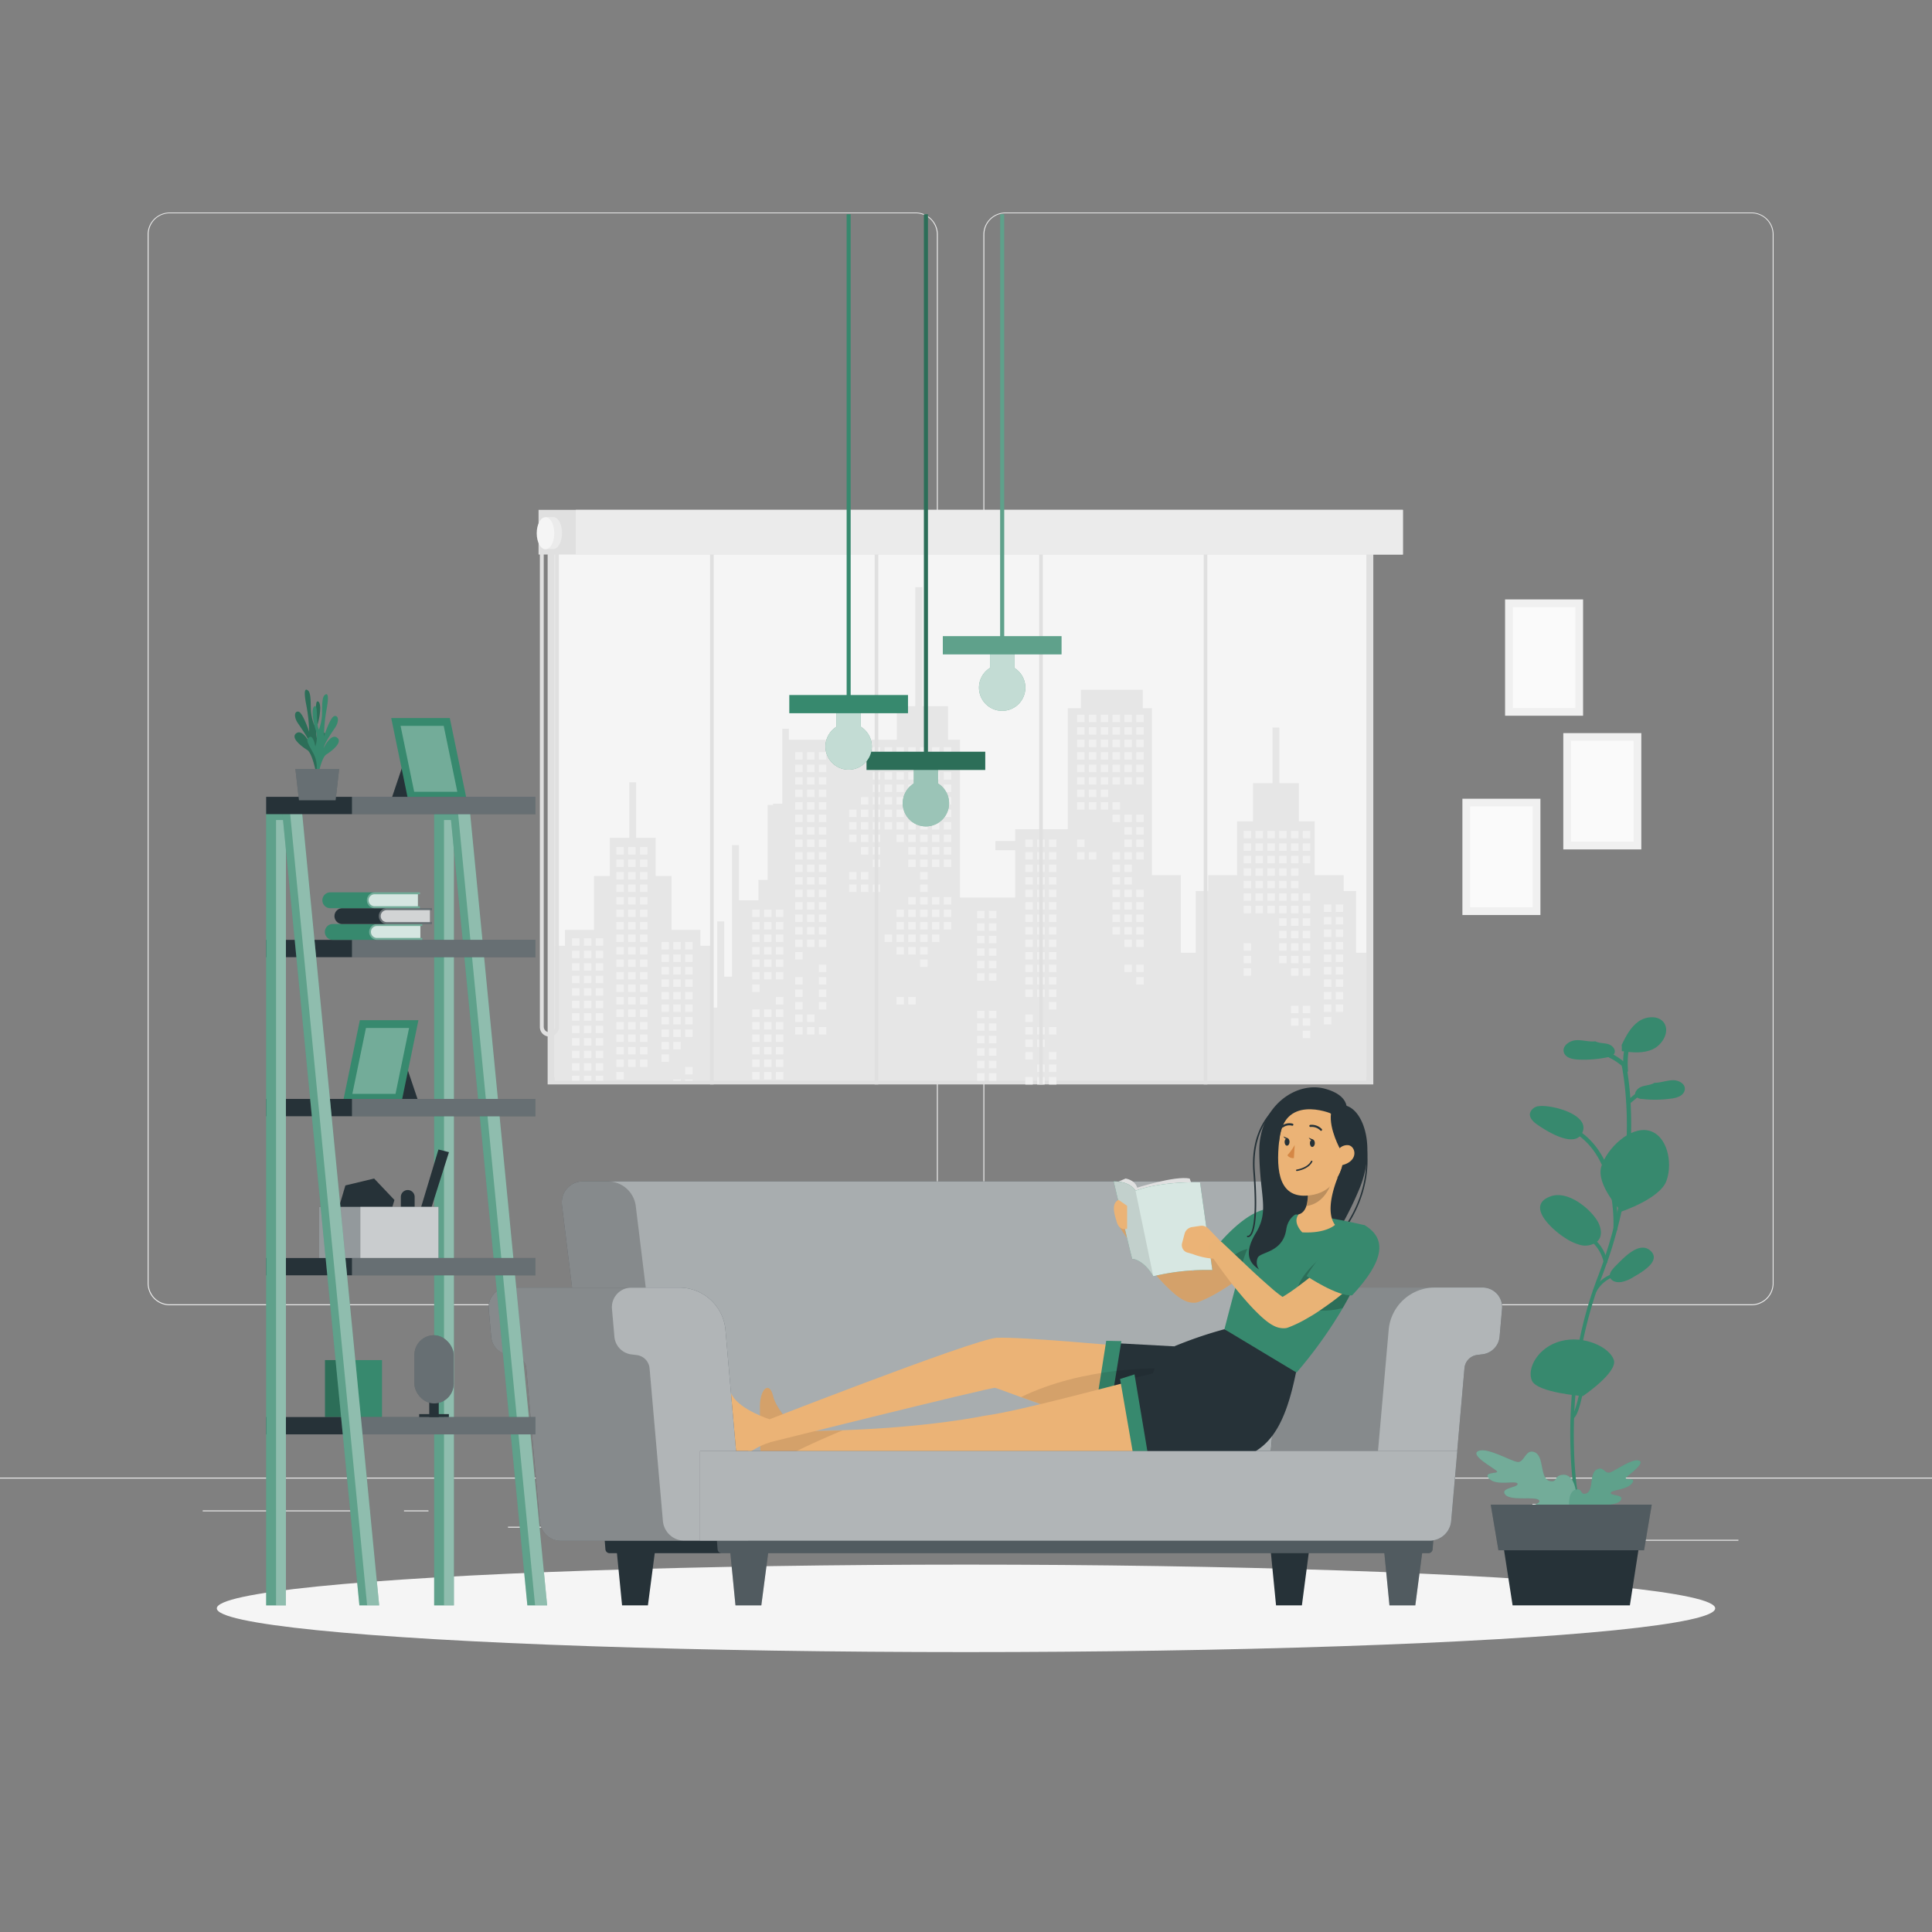 <svg xmlns="http://www.w3.org/2000/svg" viewBox="0 0 500 500"><rect x="0" y="0" width="500" height="500" fill="#808080" stroke="none"/><g id="freepik--background-complete--inject-3"><rect y="382.4" width="500" height="0.25" style="fill:#ebebeb"></rect><rect x="416.78" y="398.49" width="33.12" height="0.25" style="fill:#ebebeb"></rect><rect x="322.53" y="401.21" width="8.69" height="0.25" style="fill:#ebebeb"></rect><rect x="396.59" y="389.21" width="19.19" height="0.25" style="fill:#ebebeb"></rect><rect x="52.46" y="390.89" width="43.19" height="0.25" style="fill:#ebebeb"></rect><rect x="104.56" y="390.89" width="6.33" height="0.25" style="fill:#ebebeb"></rect><rect x="131.47" y="395.11" width="93.68" height="0.25" style="fill:#ebebeb"></rect><path d="M237,337.8H43.91a5.71,5.71,0,0,1-5.7-5.71V60.66A5.71,5.71,0,0,1,43.91,55H237a5.71,5.71,0,0,1,5.71,5.71V332.09A5.71,5.71,0,0,1,237,337.8ZM43.91,55.2a5.46,5.46,0,0,0-5.45,5.46V332.09a5.46,5.46,0,0,0,5.45,5.46H237a5.47,5.47,0,0,0,5.46-5.46V60.66A5.47,5.47,0,0,0,237,55.2Z" style="fill:#ebebeb"></path><path d="M453.31,337.8H260.21a5.72,5.72,0,0,1-5.71-5.71V60.66A5.72,5.72,0,0,1,260.21,55h193.1A5.71,5.71,0,0,1,459,60.66V332.09A5.71,5.71,0,0,1,453.31,337.8ZM260.21,55.2a5.47,5.47,0,0,0-5.46,5.46V332.09a5.47,5.47,0,0,0,5.46,5.46h193.1a5.47,5.47,0,0,0,5.46-5.46V60.66a5.47,5.47,0,0,0-5.46-5.46Z" style="fill:#ebebeb"></path><rect x="141.73" y="137.66" width="213.68" height="142.99" style="fill:#e0e0e0"></rect><rect x="143.54" y="139.47" width="210.07" height="139.37" style="fill:#f5f5f5"></rect><polygon points="350.97 246.58 350.97 230.59 347.74 230.59 347.74 226.5 340.25 226.5 340.25 212.55 336.15 212.55 336.15 202.67 331.11 202.67 331.11 188.3 329.31 188.3 329.31 202.67 324.27 202.67 324.27 212.55 320.17 212.55 320.17 226.5 312.68 226.5 312.68 230.59 309.45 230.59 309.45 246.58 305.61 246.58 305.61 226.5 298.13 226.5 298.13 183.28 295.74 183.28 295.74 178.51 279.74 178.51 279.74 183.28 276.34 183.28 276.34 214.59 262.73 214.59 262.73 217.65 257.62 217.65 257.62 220.04 262.73 220.04 262.73 232.29 248.44 232.29 248.44 191.44 245.37 191.44 245.37 182.77 238.73 182.77 238.73 151.96 236.87 151.96 236.87 182.77 232.1 182.77 232.1 191.44 204.17 191.44 204.17 188.59 202.46 188.59 202.46 207.99 200.08 207.99 200.08 208.33 198.65 208.33 198.65 227.73 196.27 227.73 196.27 233 191.23 233 191.23 218.71 189.43 218.71 189.43 252.75 187.42 252.75 187.42 238.45 185.61 238.45 185.61 260.75 184.51 260.75 184.51 244.75 181.27 244.75 181.27 240.66 173.79 240.66 173.79 226.71 169.69 226.71 169.69 216.83 164.65 216.83 164.65 202.46 162.85 202.46 162.85 216.83 157.81 216.83 157.81 226.71 153.71 226.71 153.71 240.66 146.22 240.66 146.22 244.75 143.54 244.75 143.54 279.67 252.88 279.67 252.88 279.69 254.81 279.69 254.81 279.67 255.94 279.67 255.94 279.69 257.87 279.69 257.87 279.67 265.36 279.67 265.36 280.65 267.29 280.65 267.29 279.67 268.42 279.67 268.42 280.65 270.34 280.65 270.34 279.67 271.48 279.67 271.48 280.65 273.41 280.65 273.41 279.67 353.6 279.67 353.6 246.58 350.97 246.58" style="fill:#e6e6e6"></polygon><rect x="219.75" y="193.35" width="1.93" height="1.93" style="fill:#f0f0f0"></rect><rect x="219.75" y="196.59" width="1.93" height="1.93" style="fill:#f0f0f0"></rect><rect x="219.75" y="209.52" width="1.93" height="1.93" style="fill:#f0f0f0"></rect><rect x="219.75" y="212.75" width="1.93" height="1.93" style="fill:#f0f0f0"></rect><rect x="219.75" y="215.99" width="1.93" height="1.93" style="fill:#f0f0f0"></rect><rect x="219.75" y="225.69" width="1.93" height="1.93" style="fill:#f0f0f0"></rect><rect x="219.75" y="228.92" width="1.93" height="1.93" style="fill:#f0f0f0"></rect><rect x="222.81" y="206.29" width="1.93" height="1.93" style="fill:#f0f0f0"></rect><rect x="222.81" y="209.52" width="1.93" height="1.93" style="fill:#f0f0f0"></rect><rect x="222.81" y="212.75" width="1.93" height="1.93" style="fill:#f0f0f0"></rect><rect x="222.81" y="215.99" width="1.93" height="1.93" style="fill:#f0f0f0"></rect><rect x="222.81" y="219.22" width="1.93" height="1.93" style="fill:#f0f0f0"></rect><rect x="222.81" y="225.69" width="1.93" height="1.93" style="fill:#f0f0f0"></rect><rect x="222.81" y="228.92" width="1.93" height="1.93" style="fill:#f0f0f0"></rect><rect x="225.87" y="193.35" width="1.93" height="1.93" style="fill:#f0f0f0"></rect><rect x="225.87" y="196.59" width="1.93" height="1.93" style="fill:#f0f0f0"></rect><rect x="225.87" y="199.82" width="1.93" height="1.93" style="fill:#f0f0f0"></rect><rect x="225.87" y="203.05" width="1.93" height="1.93" style="fill:#f0f0f0"></rect><rect x="225.87" y="206.29" width="1.93" height="1.93" style="fill:#f0f0f0"></rect><rect x="225.87" y="209.52" width="1.93" height="1.93" style="fill:#f0f0f0"></rect><rect x="225.87" y="212.75" width="1.93" height="1.93" style="fill:#f0f0f0"></rect><rect x="225.87" y="215.99" width="1.93" height="1.93" style="fill:#f0f0f0"></rect><rect x="225.87" y="219.22" width="1.93" height="1.93" style="fill:#f0f0f0"></rect><rect x="225.87" y="222.45" width="1.93" height="1.93" style="fill:#f0f0f0"></rect><rect x="225.87" y="228.92" width="1.93" height="1.93" style="fill:#f0f0f0"></rect><rect x="228.94" y="193.35" width="1.93" height="1.93" style="fill:#f0f0f0"></rect><rect x="228.94" y="196.59" width="1.93" height="1.93" style="fill:#f0f0f0"></rect><rect x="228.94" y="199.82" width="1.93" height="1.93" style="fill:#f0f0f0"></rect><rect x="228.94" y="203.05" width="1.93" height="1.93" style="fill:#f0f0f0"></rect><rect x="228.94" y="206.29" width="1.93" height="1.93" style="fill:#f0f0f0"></rect><rect x="228.94" y="209.52" width="1.93" height="1.93" style="fill:#f0f0f0"></rect><rect x="228.94" y="212.75" width="1.93" height="1.93" style="fill:#f0f0f0"></rect><rect x="228.94" y="241.85" width="1.93" height="1.93" style="fill:#f0f0f0"></rect><rect x="232" y="193.35" width="1.93" height="1.93" style="fill:#f0f0f0"></rect><rect x="232" y="196.59" width="1.93" height="1.93" style="fill:#f0f0f0"></rect><rect x="232" y="199.82" width="1.93" height="1.93" style="fill:#f0f0f0"></rect><rect x="232" y="203.05" width="1.93" height="1.93" style="fill:#f0f0f0"></rect><rect x="232" y="206.29" width="1.93" height="1.93" style="fill:#f0f0f0"></rect><rect x="232" y="209.52" width="1.93" height="1.93" style="fill:#f0f0f0"></rect><rect x="232" y="212.75" width="1.93" height="1.93" style="fill:#f0f0f0"></rect><rect x="232" y="215.99" width="1.93" height="1.93" style="fill:#f0f0f0"></rect><rect x="232" y="235.39" width="1.93" height="1.93" style="fill:#f0f0f0"></rect><rect x="232" y="238.62" width="1.93" height="1.93" style="fill:#f0f0f0"></rect><rect x="232" y="241.85" width="1.93" height="1.93" style="fill:#f0f0f0"></rect><rect x="232" y="245.09" width="1.93" height="1.93" style="fill:#f0f0f0"></rect><rect x="232" y="258.02" width="1.93" height="1.93" style="fill:#f0f0f0"></rect><rect x="235.06" y="193.35" width="1.93" height="1.93" style="fill:#f0f0f0"></rect><rect x="235.06" y="196.59" width="1.93" height="1.93" style="fill:#f0f0f0"></rect><rect x="235.06" y="199.82" width="1.93" height="1.93" style="fill:#f0f0f0"></rect><rect x="235.06" y="203.05" width="1.93" height="1.93" style="fill:#f0f0f0"></rect><rect x="235.06" y="206.29" width="1.93" height="1.93" style="fill:#f0f0f0"></rect><rect x="235.06" y="209.52" width="1.93" height="1.93" style="fill:#f0f0f0"></rect><rect x="235.06" y="212.75" width="1.93" height="1.93" style="fill:#f0f0f0"></rect><rect x="235.06" y="215.99" width="1.93" height="1.93" style="fill:#f0f0f0"></rect><rect x="235.06" y="219.22" width="1.93" height="1.93" style="fill:#f0f0f0"></rect><rect x="235.06" y="222.45" width="1.93" height="1.93" style="fill:#f0f0f0"></rect><rect x="235.06" y="232.15" width="1.93" height="1.93" style="fill:#f0f0f0"></rect><rect x="235.06" y="235.39" width="1.93" height="1.93" style="fill:#f0f0f0"></rect><rect x="235.06" y="238.62" width="1.93" height="1.93" style="fill:#f0f0f0"></rect><rect x="235.06" y="241.85" width="1.93" height="1.93" style="fill:#f0f0f0"></rect><rect x="235.06" y="245.09" width="1.93" height="1.93" style="fill:#f0f0f0"></rect><rect x="235.06" y="258.02" width="1.93" height="1.93" style="fill:#f0f0f0"></rect><rect x="238.13" y="193.35" width="1.93" height="1.93" style="fill:#f0f0f0"></rect><rect x="238.13" y="196.59" width="1.93" height="1.93" style="fill:#f0f0f0"></rect><rect x="238.13" y="199.82" width="1.93" height="1.93" style="fill:#f0f0f0"></rect><rect x="238.13" y="203.05" width="1.93" height="1.93" style="fill:#f0f0f0"></rect><rect x="238.13" y="206.29" width="1.93" height="1.93" style="fill:#f0f0f0"></rect><rect x="238.13" y="209.52" width="1.93" height="1.93" style="fill:#f0f0f0"></rect><rect x="238.13" y="212.75" width="1.93" height="1.93" style="fill:#f0f0f0"></rect><rect x="238.13" y="215.99" width="1.93" height="1.93" style="fill:#f0f0f0"></rect><rect x="238.13" y="219.22" width="1.93" height="1.93" style="fill:#f0f0f0"></rect><rect x="238.13" y="222.45" width="1.93" height="1.93" style="fill:#f0f0f0"></rect><rect x="238.13" y="225.69" width="1.93" height="1.93" style="fill:#f0f0f0"></rect><rect x="238.13" y="228.92" width="1.93" height="1.93" style="fill:#f0f0f0"></rect><rect x="238.13" y="232.15" width="1.93" height="1.93" style="fill:#f0f0f0"></rect><rect x="238.13" y="235.39" width="1.93" height="1.93" style="fill:#f0f0f0"></rect><rect x="238.13" y="238.62" width="1.93" height="1.93" style="fill:#f0f0f0"></rect><rect x="238.13" y="241.85" width="1.93" height="1.93" style="fill:#f0f0f0"></rect><rect x="238.13" y="245.09" width="1.93" height="1.93" style="fill:#f0f0f0"></rect><rect x="238.13" y="248.32" width="1.93" height="1.93" style="fill:#f0f0f0"></rect><rect x="241.19" y="193.35" width="1.93" height="1.93" style="fill:#f0f0f0"></rect><rect x="241.19" y="196.59" width="1.93" height="1.93" style="fill:#f0f0f0"></rect><rect x="241.19" y="199.82" width="1.93" height="1.93" style="fill:#f0f0f0"></rect><rect x="241.19" y="203.05" width="1.93" height="1.93" style="fill:#f0f0f0"></rect><rect x="241.19" y="206.29" width="1.93" height="1.93" style="fill:#f0f0f0"></rect><rect x="241.19" y="209.52" width="1.93" height="1.93" style="fill:#f0f0f0"></rect><rect x="241.19" y="212.75" width="1.93" height="1.93" style="fill:#f0f0f0"></rect><rect x="241.19" y="215.99" width="1.93" height="1.93" style="fill:#f0f0f0"></rect><rect x="241.19" y="219.22" width="1.93" height="1.93" style="fill:#f0f0f0"></rect><rect x="241.19" y="222.45" width="1.93" height="1.93" style="fill:#f0f0f0"></rect><rect x="241.19" y="232.15" width="1.93" height="1.93" style="fill:#f0f0f0"></rect><rect x="241.19" y="235.39" width="1.93" height="1.93" style="fill:#f0f0f0"></rect><rect x="241.19" y="238.62" width="1.93" height="1.93" style="fill:#f0f0f0"></rect><rect x="241.19" y="241.85" width="1.93" height="1.93" style="fill:#f0f0f0"></rect><rect x="244.25" y="193.35" width="1.93" height="1.93" style="fill:#f0f0f0"></rect><rect x="244.25" y="196.59" width="1.93" height="1.93" style="fill:#f0f0f0"></rect><rect x="244.25" y="199.82" width="1.93" height="1.93" style="fill:#f0f0f0"></rect><rect x="244.25" y="203.05" width="1.93" height="1.93" style="fill:#f0f0f0"></rect><rect x="244.25" y="206.29" width="1.93" height="1.93" style="fill:#f0f0f0"></rect><rect x="244.25" y="209.52" width="1.93" height="1.93" style="fill:#f0f0f0"></rect><rect x="244.25" y="212.75" width="1.93" height="1.93" style="fill:#f0f0f0"></rect><rect x="244.25" y="215.99" width="1.93" height="1.93" style="fill:#f0f0f0"></rect><rect x="244.25" y="219.22" width="1.93" height="1.93" style="fill:#f0f0f0"></rect><rect x="244.25" y="222.45" width="1.93" height="1.93" style="fill:#f0f0f0"></rect><rect x="244.25" y="232.15" width="1.93" height="1.93" style="fill:#f0f0f0"></rect><rect x="244.25" y="235.39" width="1.93" height="1.93" style="fill:#f0f0f0"></rect><rect x="244.25" y="238.62" width="1.93" height="1.93" style="fill:#f0f0f0"></rect><rect x="278.74" y="184.96" width="1.93" height="1.93" style="fill:#f0f0f0"></rect><rect x="278.74" y="188.19" width="1.93" height="1.93" style="fill:#f0f0f0"></rect><rect x="278.74" y="191.42" width="1.93" height="1.93" style="fill:#f0f0f0"></rect><rect x="278.74" y="194.66" width="1.93" height="1.93" style="fill:#f0f0f0"></rect><rect x="278.74" y="197.89" width="1.93" height="1.93" style="fill:#f0f0f0"></rect><rect x="278.74" y="201.12" width="1.93" height="1.93" style="fill:#f0f0f0"></rect><rect x="278.74" y="204.36" width="1.93" height="1.93" style="fill:#f0f0f0"></rect><rect x="278.74" y="207.59" width="1.93" height="1.93" style="fill:#f0f0f0"></rect><rect x="278.74" y="217.29" width="1.93" height="1.93" style="fill:#f0f0f0"></rect><rect x="278.74" y="220.52" width="1.93" height="1.93" style="fill:#f0f0f0"></rect><rect x="281.81" y="184.96" width="1.93" height="1.93" style="fill:#f0f0f0"></rect><rect x="281.81" y="188.19" width="1.93" height="1.93" style="fill:#f0f0f0"></rect><rect x="281.81" y="191.42" width="1.93" height="1.93" style="fill:#f0f0f0"></rect><rect x="281.81" y="194.66" width="1.93" height="1.93" style="fill:#f0f0f0"></rect><rect x="281.81" y="197.89" width="1.93" height="1.93" style="fill:#f0f0f0"></rect><rect x="281.81" y="201.12" width="1.93" height="1.93" style="fill:#f0f0f0"></rect><rect x="281.81" y="204.36" width="1.93" height="1.93" style="fill:#f0f0f0"></rect><rect x="281.81" y="207.59" width="1.93" height="1.93" style="fill:#f0f0f0"></rect><rect x="281.81" y="220.52" width="1.93" height="1.93" style="fill:#f0f0f0"></rect><rect x="284.87" y="184.96" width="1.93" height="1.93" style="fill:#f0f0f0"></rect><rect x="284.87" y="188.19" width="1.93" height="1.93" style="fill:#f0f0f0"></rect><rect x="284.87" y="191.42" width="1.93" height="1.93" style="fill:#f0f0f0"></rect><rect x="284.87" y="194.66" width="1.93" height="1.93" style="fill:#f0f0f0"></rect><rect x="284.87" y="197.89" width="1.93" height="1.93" style="fill:#f0f0f0"></rect><rect x="284.87" y="201.12" width="1.93" height="1.93" style="fill:#f0f0f0"></rect><rect x="284.87" y="204.36" width="1.93" height="1.93" style="fill:#f0f0f0"></rect><rect x="284.87" y="207.59" width="1.93" height="1.93" style="fill:#f0f0f0"></rect><rect x="287.93" y="184.96" width="1.93" height="1.93" style="fill:#f0f0f0"></rect><rect x="287.93" y="188.19" width="1.93" height="1.93" style="fill:#f0f0f0"></rect><rect x="287.93" y="191.42" width="1.93" height="1.93" style="fill:#f0f0f0"></rect><rect x="287.93" y="194.66" width="1.93" height="1.93" style="fill:#f0f0f0"></rect><rect x="287.93" y="197.89" width="1.93" height="1.93" style="fill:#f0f0f0"></rect><rect x="287.93" y="201.12" width="1.93" height="1.93" style="fill:#f0f0f0"></rect><rect x="287.93" y="207.59" width="1.93" height="1.93" style="fill:#f0f0f0"></rect><rect x="287.93" y="210.82" width="1.93" height="1.93" style="fill:#f0f0f0"></rect><rect x="287.93" y="220.52" width="1.93" height="1.93" style="fill:#f0f0f0"></rect><rect x="287.93" y="223.76" width="1.93" height="1.93" style="fill:#f0f0f0"></rect><rect x="287.93" y="226.99" width="1.93" height="1.93" style="fill:#f0f0f0"></rect><rect x="287.93" y="230.23" width="1.93" height="1.93" style="fill:#f0f0f0"></rect><rect x="287.93" y="233.46" width="1.93" height="1.93" style="fill:#f0f0f0"></rect><rect x="287.93" y="236.69" width="1.93" height="1.93" style="fill:#f0f0f0"></rect><rect x="287.93" y="239.93" width="1.93" height="1.93" style="fill:#f0f0f0"></rect><rect x="291" y="184.96" width="1.93" height="1.93" style="fill:#f0f0f0"></rect><rect x="291" y="188.19" width="1.93" height="1.93" style="fill:#f0f0f0"></rect><rect x="291" y="191.42" width="1.93" height="1.93" style="fill:#f0f0f0"></rect><rect x="291" y="194.66" width="1.93" height="1.93" style="fill:#f0f0f0"></rect><rect x="291" y="197.89" width="1.93" height="1.93" style="fill:#f0f0f0"></rect><rect x="291" y="201.12" width="1.93" height="1.93" style="fill:#f0f0f0"></rect><rect x="291" y="210.82" width="1.93" height="1.93" style="fill:#f0f0f0"></rect><rect x="291" y="214.06" width="1.93" height="1.93" style="fill:#f0f0f0"></rect><rect x="291" y="217.29" width="1.93" height="1.93" style="fill:#f0f0f0"></rect><rect x="291" y="220.52" width="1.93" height="1.93" style="fill:#f0f0f0"></rect><rect x="291" y="223.76" width="1.93" height="1.93" style="fill:#f0f0f0"></rect><rect x="291" y="226.99" width="1.93" height="1.93" style="fill:#f0f0f0"></rect><rect x="291" y="230.23" width="1.93" height="1.93" style="fill:#f0f0f0"></rect><rect x="291" y="233.46" width="1.93" height="1.93" style="fill:#f0f0f0"></rect><rect x="291" y="236.69" width="1.93" height="1.93" style="fill:#f0f0f0"></rect><rect x="291" y="239.93" width="1.93" height="1.93" style="fill:#f0f0f0"></rect><rect x="291" y="243.16" width="1.93" height="1.93" style="fill:#f0f0f0"></rect><rect x="291" y="249.63" width="1.93" height="1.93" style="fill:#f0f0f0"></rect><rect x="294.06" y="184.96" width="1.93" height="1.93" style="fill:#f0f0f0"></rect><rect x="294.06" y="188.19" width="1.93" height="1.93" style="fill:#f0f0f0"></rect><rect x="294.06" y="191.42" width="1.93" height="1.93" style="fill:#f0f0f0"></rect><rect x="294.06" y="194.66" width="1.93" height="1.93" style="fill:#f0f0f0"></rect><rect x="294.06" y="197.89" width="1.93" height="1.93" style="fill:#f0f0f0"></rect><rect x="294.06" y="201.12" width="1.93" height="1.93" style="fill:#f0f0f0"></rect><rect x="294.06" y="210.82" width="1.93" height="1.93" style="fill:#f0f0f0"></rect><rect x="294.06" y="214.06" width="1.93" height="1.93" style="fill:#f0f0f0"></rect><rect x="294.06" y="217.29" width="1.93" height="1.93" style="fill:#f0f0f0"></rect><rect x="294.06" y="220.52" width="1.93" height="1.93" style="fill:#f0f0f0"></rect><rect x="294.06" y="230.23" width="1.93" height="1.93" style="fill:#f0f0f0"></rect><rect x="294.06" y="233.46" width="1.93" height="1.93" style="fill:#f0f0f0"></rect><rect x="294.06" y="236.69" width="1.93" height="1.93" style="fill:#f0f0f0"></rect><rect x="294.06" y="239.93" width="1.93" height="1.93" style="fill:#f0f0f0"></rect><rect x="294.06" y="243.16" width="1.93" height="1.93" style="fill:#f0f0f0"></rect><rect x="294.06" y="249.63" width="1.93" height="1.93" style="fill:#f0f0f0"></rect><rect x="294.06" y="252.86" width="1.93" height="1.93" style="fill:#f0f0f0"></rect><rect x="321.86" y="215.02" width="1.93" height="1.93" style="fill:#f0f0f0"></rect><rect x="321.86" y="218.26" width="1.93" height="1.93" style="fill:#f0f0f0"></rect><rect x="321.86" y="221.49" width="1.93" height="1.93" style="fill:#f0f0f0"></rect><rect x="321.86" y="224.72" width="1.93" height="1.93" style="fill:#f0f0f0"></rect><rect x="321.86" y="227.96" width="1.93" height="1.93" style="fill:#f0f0f0"></rect><rect x="321.86" y="231.19" width="1.93" height="1.93" style="fill:#f0f0f0"></rect><rect x="321.86" y="234.42" width="1.93" height="1.93" style="fill:#f0f0f0"></rect><rect x="321.86" y="244.12" width="1.93" height="1.93" style="fill:#f0f0f0"></rect><rect x="321.86" y="247.36" width="1.93" height="1.93" style="fill:#f0f0f0"></rect><rect x="321.86" y="250.59" width="1.93" height="1.93" style="fill:#f0f0f0"></rect><rect x="324.92" y="215.02" width="1.93" height="1.93" style="fill:#f0f0f0"></rect><rect x="324.92" y="218.26" width="1.93" height="1.93" style="fill:#f0f0f0"></rect><rect x="324.92" y="221.49" width="1.93" height="1.93" style="fill:#f0f0f0"></rect><rect x="324.92" y="224.72" width="1.93" height="1.93" style="fill:#f0f0f0"></rect><rect x="324.92" y="227.96" width="1.93" height="1.93" style="fill:#f0f0f0"></rect><rect x="324.92" y="231.19" width="1.93" height="1.93" style="fill:#f0f0f0"></rect><rect x="324.92" y="234.42" width="1.93" height="1.93" style="fill:#f0f0f0"></rect><rect x="327.98" y="215.02" width="1.93" height="1.93" style="fill:#f0f0f0"></rect><rect x="327.98" y="218.26" width="1.93" height="1.93" style="fill:#f0f0f0"></rect><rect x="327.98" y="221.49" width="1.93" height="1.93" style="fill:#f0f0f0"></rect><rect x="327.98" y="224.72" width="1.93" height="1.93" style="fill:#f0f0f0"></rect><rect x="327.98" y="227.96" width="1.93" height="1.93" style="fill:#f0f0f0"></rect><rect x="327.98" y="231.19" width="1.93" height="1.93" style="fill:#f0f0f0"></rect><rect x="327.98" y="234.42" width="1.93" height="1.93" style="fill:#f0f0f0"></rect><rect x="331.04" y="215.02" width="1.93" height="1.93" style="fill:#f0f0f0"></rect><rect x="331.04" y="218.26" width="1.93" height="1.93" style="fill:#f0f0f0"></rect><rect x="331.04" y="221.49" width="1.93" height="1.93" style="fill:#f0f0f0"></rect><rect x="331.04" y="224.72" width="1.93" height="1.93" style="fill:#f0f0f0"></rect><rect x="331.04" y="227.96" width="1.93" height="1.93" style="fill:#f0f0f0"></rect><rect x="331.04" y="231.19" width="1.93" height="1.93" style="fill:#f0f0f0"></rect><rect x="331.04" y="234.42" width="1.93" height="1.93" style="fill:#f0f0f0"></rect><rect x="331.04" y="237.66" width="1.93" height="1.93" style="fill:#f0f0f0"></rect><rect x="331.04" y="240.89" width="1.93" height="1.93" style="fill:#f0f0f0"></rect><rect x="331.04" y="244.12" width="1.93" height="1.93" style="fill:#f0f0f0"></rect><rect x="331.04" y="247.36" width="1.93" height="1.93" style="fill:#f0f0f0"></rect><rect x="334.11" y="215.02" width="1.93" height="1.93" style="fill:#f0f0f0"></rect><rect x="334.11" y="218.26" width="1.93" height="1.93" style="fill:#f0f0f0"></rect><rect x="334.11" y="221.49" width="1.93" height="1.93" style="fill:#f0f0f0"></rect><rect x="334.11" y="224.72" width="1.93" height="1.93" style="fill:#f0f0f0"></rect><rect x="334.11" y="227.96" width="1.93" height="1.93" style="fill:#f0f0f0"></rect><rect x="334.11" y="231.19" width="1.93" height="1.93" style="fill:#f0f0f0"></rect><rect x="334.11" y="234.42" width="1.93" height="1.93" style="fill:#f0f0f0"></rect><rect x="334.11" y="237.66" width="1.93" height="1.93" style="fill:#f0f0f0"></rect><rect x="334.11" y="240.89" width="1.93" height="1.93" style="fill:#f0f0f0"></rect><rect x="334.11" y="244.12" width="1.93" height="1.93" style="fill:#f0f0f0"></rect><rect x="334.11" y="247.36" width="1.93" height="1.93" style="fill:#f0f0f0"></rect><rect x="334.11" y="250.59" width="1.93" height="1.93" style="fill:#f0f0f0"></rect><rect x="334.11" y="260.29" width="1.93" height="1.93" style="fill:#f0f0f0"></rect><rect x="334.11" y="263.52" width="1.93" height="1.93" style="fill:#f0f0f0"></rect><rect x="337.17" y="215.02" width="1.93" height="1.93" style="fill:#f0f0f0"></rect><rect x="337.17" y="218.26" width="1.93" height="1.93" style="fill:#f0f0f0"></rect><rect x="337.17" y="221.49" width="1.93" height="1.93" style="fill:#f0f0f0"></rect><rect x="337.17" y="231.19" width="1.93" height="1.93" style="fill:#f0f0f0"></rect><rect x="337.17" y="234.42" width="1.93" height="1.93" style="fill:#f0f0f0"></rect><rect x="337.17" y="237.66" width="1.93" height="1.93" style="fill:#f0f0f0"></rect><rect x="337.17" y="240.89" width="1.93" height="1.93" style="fill:#f0f0f0"></rect><rect x="337.17" y="244.12" width="1.93" height="1.93" style="fill:#f0f0f0"></rect><rect x="337.17" y="247.36" width="1.93" height="1.93" style="fill:#f0f0f0"></rect><rect x="337.17" y="250.59" width="1.93" height="1.93" style="fill:#f0f0f0"></rect><rect x="337.17" y="260.29" width="1.93" height="1.93" style="fill:#f0f0f0"></rect><rect x="337.17" y="263.52" width="1.93" height="1.93" style="fill:#f0f0f0"></rect><rect x="337.17" y="266.76" width="1.93" height="1.93" style="fill:#f0f0f0"></rect><rect x="159.51" y="219.22" width="1.93" height="1.93" style="fill:#f0f0f0"></rect><rect x="159.51" y="222.45" width="1.93" height="1.93" style="fill:#f0f0f0"></rect><rect x="159.51" y="225.69" width="1.93" height="1.93" style="fill:#f0f0f0"></rect><rect x="159.51" y="228.92" width="1.93" height="1.93" style="fill:#f0f0f0"></rect><rect x="159.51" y="232.15" width="1.93" height="1.93" style="fill:#f0f0f0"></rect><rect x="159.51" y="235.39" width="1.93" height="1.93" style="fill:#f0f0f0"></rect><rect x="159.51" y="238.62" width="1.93" height="1.93" style="fill:#f0f0f0"></rect><rect x="159.51" y="241.85" width="1.93" height="1.93" style="fill:#f0f0f0"></rect><rect x="159.51" y="245.09" width="1.93" height="1.93" style="fill:#f0f0f0"></rect><rect x="159.51" y="248.32" width="1.93" height="1.93" style="fill:#f0f0f0"></rect><rect x="159.51" y="251.55" width="1.93" height="1.93" style="fill:#f0f0f0"></rect><rect x="159.51" y="254.79" width="1.93" height="1.93" style="fill:#f0f0f0"></rect><rect x="159.51" y="258.02" width="1.93" height="1.93" style="fill:#f0f0f0"></rect><rect x="159.51" y="261.25" width="1.93" height="1.93" style="fill:#f0f0f0"></rect><rect x="159.51" y="264.49" width="1.93" height="1.93" style="fill:#f0f0f0"></rect><rect x="159.51" y="267.72" width="1.93" height="1.93" style="fill:#f0f0f0"></rect><rect x="159.51" y="270.95" width="1.93" height="1.93" style="fill:#f0f0f0"></rect><rect x="159.51" y="274.19" width="1.93" height="1.93" style="fill:#f0f0f0"></rect><rect x="159.51" y="277.42" width="1.93" height="1.93" style="fill:#f0f0f0"></rect><rect x="162.57" y="219.22" width="1.93" height="1.93" style="fill:#f0f0f0"></rect><rect x="162.57" y="222.45" width="1.93" height="1.93" style="fill:#f0f0f0"></rect><rect x="162.57" y="225.69" width="1.93" height="1.93" style="fill:#f0f0f0"></rect><rect x="162.57" y="228.92" width="1.93" height="1.93" style="fill:#f0f0f0"></rect><rect x="162.57" y="232.15" width="1.93" height="1.93" style="fill:#f0f0f0"></rect><rect x="162.57" y="235.39" width="1.93" height="1.93" style="fill:#f0f0f0"></rect><rect x="162.57" y="238.62" width="1.93" height="1.93" style="fill:#f0f0f0"></rect><rect x="162.57" y="241.85" width="1.93" height="1.93" style="fill:#f0f0f0"></rect><rect x="162.57" y="245.09" width="1.93" height="1.93" style="fill:#f0f0f0"></rect><rect x="162.57" y="248.32" width="1.93" height="1.93" style="fill:#f0f0f0"></rect><rect x="162.57" y="251.55" width="1.93" height="1.93" style="fill:#f0f0f0"></rect><rect x="162.57" y="254.79" width="1.93" height="1.93" style="fill:#f0f0f0"></rect><rect x="162.57" y="258.02" width="1.93" height="1.93" style="fill:#f0f0f0"></rect><rect x="162.57" y="261.25" width="1.93" height="1.93" style="fill:#f0f0f0"></rect><rect x="162.57" y="264.49" width="1.93" height="1.93" style="fill:#f0f0f0"></rect><rect x="162.57" y="267.72" width="1.93" height="1.93" style="fill:#f0f0f0"></rect><rect x="162.57" y="270.95" width="1.93" height="1.93" style="fill:#f0f0f0"></rect><rect x="162.57" y="274.19" width="1.93" height="1.93" style="fill:#f0f0f0"></rect><rect x="165.63" y="219.22" width="1.93" height="1.93" style="fill:#f0f0f0"></rect><rect x="165.63" y="222.45" width="1.93" height="1.93" style="fill:#f0f0f0"></rect><rect x="165.63" y="225.69" width="1.93" height="1.93" style="fill:#f0f0f0"></rect><rect x="165.63" y="228.92" width="1.93" height="1.93" style="fill:#f0f0f0"></rect><rect x="165.63" y="232.15" width="1.93" height="1.93" style="fill:#f0f0f0"></rect><rect x="165.63" y="235.39" width="1.93" height="1.93" style="fill:#f0f0f0"></rect><rect x="165.63" y="238.62" width="1.93" height="1.93" style="fill:#f0f0f0"></rect><rect x="165.63" y="241.85" width="1.93" height="1.93" style="fill:#f0f0f0"></rect><rect x="165.63" y="245.09" width="1.93" height="1.93" style="fill:#f0f0f0"></rect><rect x="165.63" y="248.32" width="1.93" height="1.93" style="fill:#f0f0f0"></rect><rect x="165.63" y="251.55" width="1.93" height="1.93" style="fill:#f0f0f0"></rect><rect x="165.63" y="254.79" width="1.93" height="1.93" style="fill:#f0f0f0"></rect><rect x="165.63" y="258.02" width="1.93" height="1.93" style="fill:#f0f0f0"></rect><rect x="165.63" y="261.25" width="1.93" height="1.93" style="fill:#f0f0f0"></rect><rect x="165.63" y="264.49" width="1.93" height="1.93" style="fill:#f0f0f0"></rect><rect x="165.63" y="267.72" width="1.93" height="1.93" style="fill:#f0f0f0"></rect><rect x="165.63" y="270.95" width="1.93" height="1.93" style="fill:#f0f0f0"></rect><rect x="165.63" y="274.19" width="1.93" height="1.93" style="fill:#f0f0f0"></rect><rect x="148.05" y="242.82" width="1.93" height="1.93" style="fill:#f0f0f0"></rect><rect x="148.05" y="246.05" width="1.93" height="1.93" style="fill:#f0f0f0"></rect><rect x="148.05" y="249.28" width="1.93" height="1.93" style="fill:#f0f0f0"></rect><rect x="148.05" y="252.52" width="1.93" height="1.93" style="fill:#f0f0f0"></rect><rect x="148.05" y="255.75" width="1.93" height="1.93" style="fill:#f0f0f0"></rect><rect x="148.05" y="258.99" width="1.93" height="1.93" style="fill:#f0f0f0"></rect><rect x="148.05" y="262.22" width="1.93" height="1.93" style="fill:#f0f0f0"></rect><rect x="148.05" y="265.45" width="1.93" height="1.93" style="fill:#f0f0f0"></rect><rect x="148.05" y="268.69" width="1.93" height="1.93" style="fill:#f0f0f0"></rect><rect x="148.05" y="271.92" width="1.93" height="1.93" style="fill:#f0f0f0"></rect><rect x="148.05" y="275.15" width="1.93" height="1.93" style="fill:#f0f0f0"></rect><rect x="148.05" y="278.39" width="1.93" height="1.28" style="fill:#f0f0f0"></rect><rect x="151.11" y="242.82" width="1.93" height="1.93" style="fill:#f0f0f0"></rect><rect x="151.11" y="246.05" width="1.93" height="1.93" style="fill:#f0f0f0"></rect><rect x="151.11" y="249.28" width="1.93" height="1.93" style="fill:#f0f0f0"></rect><rect x="151.11" y="252.52" width="1.93" height="1.93" style="fill:#f0f0f0"></rect><rect x="151.11" y="255.75" width="1.93" height="1.93" style="fill:#f0f0f0"></rect><rect x="151.11" y="258.99" width="1.93" height="1.93" style="fill:#f0f0f0"></rect><rect x="151.11" y="262.22" width="1.93" height="1.93" style="fill:#f0f0f0"></rect><rect x="151.11" y="265.45" width="1.93" height="1.93" style="fill:#f0f0f0"></rect><rect x="151.11" y="268.69" width="1.93" height="1.93" style="fill:#f0f0f0"></rect><rect x="151.11" y="271.92" width="1.93" height="1.93" style="fill:#f0f0f0"></rect><rect x="151.11" y="275.15" width="1.93" height="1.93" style="fill:#f0f0f0"></rect><rect x="151.11" y="278.39" width="1.93" height="1.28" style="fill:#f0f0f0"></rect><rect x="154.17" y="242.82" width="1.93" height="1.93" style="fill:#f0f0f0"></rect><rect x="154.17" y="246.05" width="1.93" height="1.93" style="fill:#f0f0f0"></rect><rect x="154.17" y="249.28" width="1.93" height="1.93" style="fill:#f0f0f0"></rect><rect x="154.17" y="252.52" width="1.93" height="1.93" style="fill:#f0f0f0"></rect><rect x="154.17" y="255.75" width="1.93" height="1.93" style="fill:#f0f0f0"></rect><rect x="154.17" y="258.99" width="1.93" height="1.93" style="fill:#f0f0f0"></rect><rect x="154.17" y="262.22" width="1.93" height="1.93" style="fill:#f0f0f0"></rect><rect x="154.17" y="265.45" width="1.93" height="1.93" style="fill:#f0f0f0"></rect><rect x="154.17" y="268.69" width="1.93" height="1.93" style="fill:#f0f0f0"></rect><rect x="154.17" y="271.92" width="1.93" height="1.93" style="fill:#f0f0f0"></rect><rect x="154.17" y="275.15" width="1.93" height="1.93" style="fill:#f0f0f0"></rect><rect x="154.17" y="278.39" width="1.93" height="1.28" style="fill:#f0f0f0"></rect><rect x="171.19" y="243.78" width="1.93" height="1.93" style="fill:#f0f0f0"></rect><rect x="171.19" y="247.02" width="1.93" height="1.93" style="fill:#f0f0f0"></rect><rect x="171.19" y="250.25" width="1.93" height="1.93" style="fill:#f0f0f0"></rect><rect x="171.19" y="253.48" width="1.93" height="1.93" style="fill:#f0f0f0"></rect><rect x="171.19" y="256.72" width="1.93" height="1.93" style="fill:#f0f0f0"></rect><rect x="171.19" y="259.95" width="1.93" height="1.93" style="fill:#f0f0f0"></rect><rect x="171.19" y="263.18" width="1.93" height="1.93" style="fill:#f0f0f0"></rect><rect x="171.19" y="266.42" width="1.93" height="1.93" style="fill:#f0f0f0"></rect><rect x="171.19" y="269.65" width="1.93" height="1.93" style="fill:#f0f0f0"></rect><rect x="171.19" y="272.88" width="1.93" height="1.93" style="fill:#f0f0f0"></rect><rect x="174.25" y="243.78" width="1.93" height="1.93" style="fill:#f0f0f0"></rect><rect x="174.25" y="247.02" width="1.93" height="1.93" style="fill:#f0f0f0"></rect><rect x="174.25" y="250.25" width="1.93" height="1.93" style="fill:#f0f0f0"></rect><rect x="174.25" y="253.48" width="1.93" height="1.93" style="fill:#f0f0f0"></rect><rect x="174.25" y="256.72" width="1.93" height="1.93" style="fill:#f0f0f0"></rect><rect x="174.25" y="259.95" width="1.93" height="1.93" style="fill:#f0f0f0"></rect><rect x="174.25" y="263.18" width="1.93" height="1.93" style="fill:#f0f0f0"></rect><rect x="174.25" y="266.42" width="1.93" height="1.93" style="fill:#f0f0f0"></rect><rect x="174.25" y="269.65" width="1.93" height="1.93" style="fill:#f0f0f0"></rect><rect x="174.25" y="279.35" width="1.93" height="0.33" style="fill:#f0f0f0"></rect><rect x="177.32" y="243.78" width="1.93" height="1.93" style="fill:#f0f0f0"></rect><rect x="177.32" y="247.02" width="1.93" height="1.93" style="fill:#f0f0f0"></rect><rect x="177.32" y="250.25" width="1.93" height="1.93" style="fill:#f0f0f0"></rect><rect x="177.32" y="253.48" width="1.93" height="1.93" style="fill:#f0f0f0"></rect><rect x="177.32" y="256.72" width="1.93" height="1.93" style="fill:#f0f0f0"></rect><rect x="177.32" y="259.95" width="1.93" height="1.93" style="fill:#f0f0f0"></rect><rect x="177.32" y="263.18" width="1.93" height="1.93" style="fill:#f0f0f0"></rect><rect x="177.32" y="266.42" width="1.93" height="1.93" style="fill:#f0f0f0"></rect><rect x="177.32" y="276.12" width="1.93" height="1.93" style="fill:#f0f0f0"></rect><rect x="177.32" y="279.35" width="1.93" height="0.33" style="fill:#f0f0f0"></rect><rect x="205.79" y="194.66" width="1.93" height="1.93" style="fill:#f0f0f0"></rect><rect x="205.79" y="197.89" width="1.93" height="1.93" style="fill:#f0f0f0"></rect><rect x="205.79" y="201.12" width="1.93" height="1.93" style="fill:#f0f0f0"></rect><rect x="205.79" y="204.36" width="1.93" height="1.93" style="fill:#f0f0f0"></rect><rect x="205.79" y="207.59" width="1.93" height="1.93" style="fill:#f0f0f0"></rect><rect x="205.79" y="210.82" width="1.93" height="1.93" style="fill:#f0f0f0"></rect><rect x="205.79" y="214.06" width="1.93" height="1.93" style="fill:#f0f0f0"></rect><rect x="205.79" y="217.29" width="1.93" height="1.93" style="fill:#f0f0f0"></rect><rect x="205.79" y="220.52" width="1.93" height="1.93" style="fill:#f0f0f0"></rect><rect x="205.79" y="223.76" width="1.93" height="1.93" style="fill:#f0f0f0"></rect><rect x="205.79" y="226.99" width="1.93" height="1.93" style="fill:#f0f0f0"></rect><rect x="205.79" y="230.23" width="1.93" height="1.93" style="fill:#f0f0f0"></rect><rect x="205.79" y="233.46" width="1.93" height="1.93" style="fill:#f0f0f0"></rect><rect x="205.79" y="236.69" width="1.93" height="1.93" style="fill:#f0f0f0"></rect><rect x="205.79" y="239.93" width="1.93" height="1.93" style="fill:#f0f0f0"></rect><rect x="205.79" y="243.16" width="1.93" height="1.93" style="fill:#f0f0f0"></rect><rect x="205.79" y="246.39" width="1.93" height="1.93" style="fill:#f0f0f0"></rect><rect x="205.79" y="252.86" width="1.93" height="1.93" style="fill:#f0f0f0"></rect><rect x="205.79" y="256.09" width="1.93" height="1.93" style="fill:#f0f0f0"></rect><rect x="205.79" y="259.33" width="1.93" height="1.93" style="fill:#f0f0f0"></rect><rect x="205.79" y="262.56" width="1.93" height="1.93" style="fill:#f0f0f0"></rect><rect x="205.79" y="265.79" width="1.93" height="1.93" style="fill:#f0f0f0"></rect><rect x="208.86" y="194.66" width="1.93" height="1.93" style="fill:#f0f0f0"></rect><rect x="208.86" y="197.89" width="1.93" height="1.93" style="fill:#f0f0f0"></rect><rect x="208.86" y="201.12" width="1.93" height="1.93" style="fill:#f0f0f0"></rect><rect x="208.86" y="204.36" width="1.93" height="1.93" style="fill:#f0f0f0"></rect><rect x="208.86" y="207.59" width="1.93" height="1.93" style="fill:#f0f0f0"></rect><rect x="208.86" y="210.82" width="1.93" height="1.93" style="fill:#f0f0f0"></rect><rect x="208.86" y="214.06" width="1.93" height="1.93" style="fill:#f0f0f0"></rect><rect x="208.86" y="217.29" width="1.93" height="1.93" style="fill:#f0f0f0"></rect><rect x="208.86" y="220.52" width="1.93" height="1.93" style="fill:#f0f0f0"></rect><rect x="208.86" y="223.76" width="1.93" height="1.93" style="fill:#f0f0f0"></rect><rect x="208.86" y="226.99" width="1.93" height="1.93" style="fill:#f0f0f0"></rect><rect x="208.86" y="230.23" width="1.93" height="1.93" style="fill:#f0f0f0"></rect><rect x="208.86" y="233.46" width="1.93" height="1.93" style="fill:#f0f0f0"></rect><rect x="208.86" y="236.69" width="1.93" height="1.93" style="fill:#f0f0f0"></rect><rect x="208.86" y="239.93" width="1.93" height="1.93" style="fill:#f0f0f0"></rect><rect x="208.86" y="243.16" width="1.93" height="1.93" style="fill:#f0f0f0"></rect><rect x="208.86" y="262.56" width="1.93" height="1.93" style="fill:#f0f0f0"></rect><rect x="208.86" y="265.79" width="1.93" height="1.93" style="fill:#f0f0f0"></rect><rect x="211.92" y="194.66" width="1.93" height="1.93" style="fill:#f0f0f0"></rect><rect x="211.92" y="197.89" width="1.93" height="1.93" style="fill:#f0f0f0"></rect><rect x="211.92" y="201.12" width="1.93" height="1.93" style="fill:#f0f0f0"></rect><rect x="211.92" y="204.36" width="1.93" height="1.93" style="fill:#f0f0f0"></rect><rect x="211.92" y="207.59" width="1.93" height="1.93" style="fill:#f0f0f0"></rect><rect x="211.92" y="210.82" width="1.93" height="1.93" style="fill:#f0f0f0"></rect><rect x="211.92" y="214.06" width="1.93" height="1.93" style="fill:#f0f0f0"></rect><rect x="211.92" y="217.29" width="1.93" height="1.93" style="fill:#f0f0f0"></rect><rect x="211.92" y="220.52" width="1.93" height="1.93" style="fill:#f0f0f0"></rect><rect x="211.92" y="223.76" width="1.93" height="1.93" style="fill:#f0f0f0"></rect><rect x="211.92" y="226.99" width="1.93" height="1.93" style="fill:#f0f0f0"></rect><rect x="211.92" y="230.23" width="1.93" height="1.93" style="fill:#f0f0f0"></rect><rect x="211.92" y="233.46" width="1.93" height="1.93" style="fill:#f0f0f0"></rect><rect x="211.92" y="236.69" width="1.93" height="1.93" style="fill:#f0f0f0"></rect><rect x="211.92" y="239.93" width="1.93" height="1.93" style="fill:#f0f0f0"></rect><rect x="211.92" y="243.16" width="1.93" height="1.93" style="fill:#f0f0f0"></rect><rect x="211.92" y="249.63" width="1.93" height="1.93" style="fill:#f0f0f0"></rect><rect x="211.92" y="252.86" width="1.93" height="1.93" style="fill:#f0f0f0"></rect><rect x="211.92" y="256.09" width="1.93" height="1.93" style="fill:#f0f0f0"></rect><rect x="211.92" y="259.33" width="1.93" height="1.93" style="fill:#f0f0f0"></rect><rect x="211.92" y="265.79" width="1.93" height="1.93" style="fill:#f0f0f0"></rect><rect x="194.68" y="235.39" width="1.93" height="1.93" style="fill:#f0f0f0"></rect><rect x="194.68" y="238.62" width="1.93" height="1.93" style="fill:#f0f0f0"></rect><rect x="194.68" y="241.85" width="1.93" height="1.93" style="fill:#f0f0f0"></rect><rect x="194.68" y="245.09" width="1.93" height="1.93" style="fill:#f0f0f0"></rect><rect x="194.68" y="248.32" width="1.93" height="1.93" style="fill:#f0f0f0"></rect><rect x="194.68" y="251.55" width="1.93" height="1.93" style="fill:#f0f0f0"></rect><rect x="194.68" y="254.79" width="1.93" height="1.93" style="fill:#f0f0f0"></rect><rect x="194.68" y="261.25" width="1.93" height="1.93" style="fill:#f0f0f0"></rect><rect x="194.68" y="264.49" width="1.93" height="1.93" style="fill:#f0f0f0"></rect><rect x="194.68" y="267.72" width="1.93" height="1.93" style="fill:#f0f0f0"></rect><rect x="194.68" y="270.95" width="1.93" height="1.93" style="fill:#f0f0f0"></rect><rect x="194.68" y="274.19" width="1.93" height="1.93" style="fill:#f0f0f0"></rect><rect x="194.68" y="277.42" width="1.93" height="1.93" style="fill:#f0f0f0"></rect><rect x="197.74" y="235.39" width="1.93" height="1.93" style="fill:#f0f0f0"></rect><rect x="197.74" y="238.62" width="1.93" height="1.93" style="fill:#f0f0f0"></rect><rect x="197.74" y="241.85" width="1.93" height="1.93" style="fill:#f0f0f0"></rect><rect x="197.74" y="245.09" width="1.93" height="1.93" style="fill:#f0f0f0"></rect><rect x="197.74" y="248.32" width="1.93" height="1.93" style="fill:#f0f0f0"></rect><rect x="197.74" y="251.55" width="1.93" height="1.93" style="fill:#f0f0f0"></rect><rect x="197.74" y="261.25" width="1.93" height="1.93" style="fill:#f0f0f0"></rect><rect x="197.74" y="264.49" width="1.93" height="1.93" style="fill:#f0f0f0"></rect><rect x="197.74" y="267.72" width="1.93" height="1.93" style="fill:#f0f0f0"></rect><rect x="197.74" y="270.95" width="1.93" height="1.93" style="fill:#f0f0f0"></rect><rect x="197.74" y="274.19" width="1.93" height="1.93" style="fill:#f0f0f0"></rect><rect x="197.74" y="277.42" width="1.93" height="1.93" style="fill:#f0f0f0"></rect><rect x="200.8" y="235.39" width="1.93" height="1.93" style="fill:#f0f0f0"></rect><rect x="200.8" y="238.62" width="1.93" height="1.93" style="fill:#f0f0f0"></rect><rect x="200.8" y="241.85" width="1.93" height="1.93" style="fill:#f0f0f0"></rect><rect x="200.8" y="245.09" width="1.93" height="1.93" style="fill:#f0f0f0"></rect><rect x="200.8" y="248.32" width="1.93" height="1.93" style="fill:#f0f0f0"></rect><rect x="200.8" y="251.55" width="1.93" height="1.93" style="fill:#f0f0f0"></rect><rect x="200.8" y="258.02" width="1.93" height="1.93" style="fill:#f0f0f0"></rect><rect x="200.8" y="261.25" width="1.93" height="1.93" style="fill:#f0f0f0"></rect><rect x="200.8" y="264.49" width="1.93" height="1.93" style="fill:#f0f0f0"></rect><rect x="200.8" y="267.72" width="1.93" height="1.93" style="fill:#f0f0f0"></rect><rect x="200.8" y="270.95" width="1.93" height="1.93" style="fill:#f0f0f0"></rect><rect x="200.8" y="274.19" width="1.93" height="1.93" style="fill:#f0f0f0"></rect><rect x="200.8" y="277.42" width="1.93" height="1.93" style="fill:#f0f0f0"></rect><rect x="265.36" y="217.29" width="1.93" height="1.93" style="fill:#f0f0f0"></rect><rect x="265.36" y="220.52" width="1.93" height="1.93" style="fill:#f0f0f0"></rect><rect x="265.36" y="223.76" width="1.93" height="1.93" style="fill:#f0f0f0"></rect><rect x="265.36" y="226.99" width="1.93" height="1.93" style="fill:#f0f0f0"></rect><rect x="265.36" y="230.23" width="1.93" height="1.93" style="fill:#f0f0f0"></rect><rect x="265.36" y="233.46" width="1.93" height="1.93" style="fill:#f0f0f0"></rect><rect x="265.36" y="236.69" width="1.93" height="1.93" style="fill:#f0f0f0"></rect><rect x="265.36" y="239.93" width="1.93" height="1.93" style="fill:#f0f0f0"></rect><rect x="265.36" y="243.16" width="1.93" height="1.93" style="fill:#f0f0f0"></rect><rect x="265.36" y="246.39" width="1.93" height="1.93" style="fill:#f0f0f0"></rect><rect x="265.36" y="249.63" width="1.93" height="1.93" style="fill:#f0f0f0"></rect><rect x="265.36" y="252.86" width="1.93" height="1.93" style="fill:#f0f0f0"></rect><rect x="265.36" y="256.09" width="1.93" height="1.93" style="fill:#f0f0f0"></rect><rect x="265.36" y="262.56" width="1.93" height="1.93" style="fill:#f0f0f0"></rect><rect x="265.36" y="265.79" width="1.93" height="1.93" style="fill:#f0f0f0"></rect><rect x="265.36" y="269.03" width="1.93" height="1.93" style="fill:#f0f0f0"></rect><rect x="265.36" y="272.26" width="1.93" height="1.93" style="fill:#f0f0f0"></rect><rect x="265.36" y="278.72" width="1.93" height="1.93" style="fill:#f0f0f0"></rect><rect x="268.42" y="217.29" width="1.93" height="1.93" style="fill:#f0f0f0"></rect><rect x="268.42" y="220.52" width="1.93" height="1.93" style="fill:#f0f0f0"></rect><rect x="268.42" y="223.76" width="1.93" height="1.93" style="fill:#f0f0f0"></rect><rect x="268.42" y="226.99" width="1.93" height="1.93" style="fill:#f0f0f0"></rect><rect x="268.42" y="230.23" width="1.93" height="1.93" style="fill:#f0f0f0"></rect><rect x="268.42" y="233.46" width="1.93" height="1.93" style="fill:#f0f0f0"></rect><rect x="268.42" y="236.69" width="1.93" height="1.93" style="fill:#f0f0f0"></rect><rect x="268.42" y="239.93" width="1.93" height="1.93" style="fill:#f0f0f0"></rect><rect x="268.42" y="243.16" width="1.93" height="1.93" style="fill:#f0f0f0"></rect><rect x="268.42" y="246.39" width="1.93" height="1.93" style="fill:#f0f0f0"></rect><rect x="268.42" y="249.63" width="1.93" height="1.93" style="fill:#f0f0f0"></rect><rect x="268.42" y="252.86" width="1.93" height="1.93" style="fill:#f0f0f0"></rect><rect x="268.42" y="256.09" width="1.93" height="1.93" style="fill:#f0f0f0"></rect><rect x="268.42" y="265.79" width="1.93" height="1.93" style="fill:#f0f0f0"></rect><rect x="268.42" y="269.03" width="1.93" height="1.93" style="fill:#f0f0f0"></rect><rect x="268.42" y="275.49" width="1.93" height="1.93" style="fill:#f0f0f0"></rect><rect x="268.42" y="278.72" width="1.93" height="1.93" style="fill:#f0f0f0"></rect><rect x="271.48" y="217.29" width="1.93" height="1.93" style="fill:#f0f0f0"></rect><rect x="271.48" y="220.52" width="1.93" height="1.93" style="fill:#f0f0f0"></rect><rect x="271.48" y="223.76" width="1.93" height="1.93" style="fill:#f0f0f0"></rect><rect x="271.48" y="226.99" width="1.93" height="1.93" style="fill:#f0f0f0"></rect><rect x="271.48" y="230.23" width="1.93" height="1.93" style="fill:#f0f0f0"></rect><rect x="271.48" y="233.46" width="1.93" height="1.93" style="fill:#f0f0f0"></rect><rect x="271.48" y="236.69" width="1.93" height="1.93" style="fill:#f0f0f0"></rect><rect x="271.48" y="239.93" width="1.93" height="1.93" style="fill:#f0f0f0"></rect><rect x="271.48" y="243.16" width="1.93" height="1.93" style="fill:#f0f0f0"></rect><rect x="271.48" y="246.39" width="1.93" height="1.93" style="fill:#f0f0f0"></rect><rect x="271.48" y="249.63" width="1.93" height="1.93" style="fill:#f0f0f0"></rect><rect x="271.48" y="252.86" width="1.93" height="1.93" style="fill:#f0f0f0"></rect><rect x="271.48" y="256.09" width="1.93" height="1.93" style="fill:#f0f0f0"></rect><rect x="271.48" y="259.33" width="1.93" height="1.93" style="fill:#f0f0f0"></rect><rect x="271.48" y="265.79" width="1.93" height="1.93" style="fill:#f0f0f0"></rect><rect x="271.48" y="272.26" width="1.93" height="1.93" style="fill:#f0f0f0"></rect><rect x="271.48" y="275.49" width="1.93" height="1.93" style="fill:#f0f0f0"></rect><rect x="271.48" y="278.72" width="1.93" height="1.93" style="fill:#f0f0f0"></rect><rect x="252.88" y="235.73" width="1.93" height="1.93" style="fill:#f0f0f0"></rect><rect x="252.88" y="238.96" width="1.93" height="1.93" style="fill:#f0f0f0"></rect><rect x="252.88" y="242.19" width="1.93" height="1.93" style="fill:#f0f0f0"></rect><rect x="252.88" y="245.43" width="1.93" height="1.93" style="fill:#f0f0f0"></rect><rect x="252.88" y="248.66" width="1.93" height="1.93" style="fill:#f0f0f0"></rect><rect x="252.88" y="251.89" width="1.93" height="1.93" style="fill:#f0f0f0"></rect><rect x="252.88" y="261.59" width="1.93" height="1.93" style="fill:#f0f0f0"></rect><rect x="252.88" y="264.83" width="1.93" height="1.93" style="fill:#f0f0f0"></rect><rect x="252.88" y="268.06" width="1.93" height="1.93" style="fill:#f0f0f0"></rect><rect x="252.88" y="271.29" width="1.93" height="1.93" style="fill:#f0f0f0"></rect><rect x="252.88" y="274.53" width="1.93" height="1.93" style="fill:#f0f0f0"></rect><rect x="252.88" y="277.76" width="1.93" height="1.93" style="fill:#f0f0f0"></rect><rect x="255.94" y="235.73" width="1.93" height="1.93" style="fill:#f0f0f0"></rect><rect x="255.94" y="238.96" width="1.93" height="1.93" style="fill:#f0f0f0"></rect><rect x="255.94" y="242.19" width="1.93" height="1.93" style="fill:#f0f0f0"></rect><rect x="255.94" y="245.43" width="1.93" height="1.93" style="fill:#f0f0f0"></rect><rect x="255.94" y="248.66" width="1.93" height="1.93" style="fill:#f0f0f0"></rect><rect x="255.94" y="251.89" width="1.93" height="1.93" style="fill:#f0f0f0"></rect><rect x="255.94" y="261.59" width="1.93" height="1.93" style="fill:#f0f0f0"></rect><rect x="255.94" y="264.83" width="1.93" height="1.93" style="fill:#f0f0f0"></rect><rect x="255.94" y="268.06" width="1.93" height="1.93" style="fill:#f0f0f0"></rect><rect x="255.94" y="271.29" width="1.93" height="1.93" style="fill:#f0f0f0"></rect><rect x="255.94" y="274.53" width="1.93" height="1.93" style="fill:#f0f0f0"></rect><rect x="255.94" y="277.76" width="1.93" height="1.93" style="fill:#f0f0f0"></rect><rect x="342.62" y="234.08" width="1.93" height="1.93" style="fill:#f0f0f0"></rect><rect x="342.62" y="237.32" width="1.93" height="1.93" style="fill:#f0f0f0"></rect><rect x="342.62" y="240.55" width="1.93" height="1.93" style="fill:#f0f0f0"></rect><rect x="342.62" y="243.78" width="1.93" height="1.93" style="fill:#f0f0f0"></rect><rect x="342.62" y="247.02" width="1.93" height="1.93" style="fill:#f0f0f0"></rect><rect x="342.62" y="250.25" width="1.93" height="1.93" style="fill:#f0f0f0"></rect><rect x="342.62" y="253.48" width="1.93" height="1.93" style="fill:#f0f0f0"></rect><rect x="342.62" y="256.72" width="1.93" height="1.93" style="fill:#f0f0f0"></rect><rect x="342.62" y="259.95" width="1.93" height="1.93" style="fill:#f0f0f0"></rect><rect x="342.62" y="263.18" width="1.93" height="1.93" style="fill:#f0f0f0"></rect><rect x="345.68" y="234.08" width="1.93" height="1.93" style="fill:#f0f0f0"></rect><rect x="345.68" y="237.32" width="1.93" height="1.93" style="fill:#f0f0f0"></rect><rect x="345.68" y="240.55" width="1.93" height="1.93" style="fill:#f0f0f0"></rect><rect x="345.68" y="243.78" width="1.93" height="1.93" style="fill:#f0f0f0"></rect><rect x="345.68" y="247.02" width="1.93" height="1.93" style="fill:#f0f0f0"></rect><rect x="345.68" y="250.25" width="1.93" height="1.93" style="fill:#f0f0f0"></rect><rect x="345.68" y="253.48" width="1.93" height="1.93" style="fill:#f0f0f0"></rect><rect x="345.68" y="256.72" width="1.93" height="1.93" style="fill:#f0f0f0"></rect><rect x="345.68" y="259.95" width="1.93" height="1.93" style="fill:#f0f0f0"></rect><rect x="183.77" y="137.66" width="0.94" height="142.99" style="fill:#e0e0e0"></rect><rect x="226.36" y="137.66" width="0.94" height="142.99" style="fill:#e0e0e0"></rect><rect x="268.94" y="137.66" width="0.94" height="142.99" style="fill:#e0e0e0"></rect><rect x="311.52" y="137.66" width="0.94" height="142.99" style="fill:#e0e0e0"></rect><rect x="139.38" y="131.95" width="223.69" height="11.56" style="fill:#e0e0e0"></rect><rect x="149.01" y="131.95" width="214.06" height="11.56" style="fill:#ebebeb"></rect><path d="M142.18,268.26a2.46,2.46,0,0,1-2.46-2.45V139.89h1V265.81a1.46,1.46,0,0,0,2.91,0V138h1V265.81A2.45,2.45,0,0,1,142.18,268.26Z" style="fill:#e0e0e0"></path><path d="M143.18,133.81h-2V136a7.33,7.33,0,0,0-.27,1.94,7.25,7.25,0,0,0,.27,1.93v2.22h2c1.25,0,2.27-1.86,2.27-4.15S144.43,133.81,143.18,133.81Z" style="fill:#ebebeb"></path><path d="M143.45,138c0,2.29-1,4.15-2.28,4.15s-2.27-1.86-2.27-4.15,1-4.15,2.27-4.15S143.45,135.67,143.45,138Z" style="fill:#f5f5f5"></path><rect x="389.51" y="155.13" width="20.19" height="30.1" style="fill:#f0f0f0"></rect><rect x="386.56" y="162.08" width="26.1" height="16.19" transform="translate(569.79 -229.43) rotate(90)" style="fill:#fafafa"></rect><rect x="404.58" y="189.73" width="20.19" height="30.1" style="fill:#f0f0f0"></rect><rect x="401.62" y="196.68" width="26.1" height="16.19" transform="translate(619.45 -209.9) rotate(90)" style="fill:#fafafa"></rect><rect x="378.47" y="206.71" width="20.19" height="30.1" style="fill:#f0f0f0"></rect><rect x="375.51" y="213.66" width="26.1" height="16.19" transform="translate(610.33 -166.81) rotate(90)" style="fill:#fafafa"></rect></g><g id="freepik--Shadow--inject-3"><ellipse id="freepik--path--inject-3" cx="250" cy="416.24" rx="193.89" ry="11.32" style="fill:#f5f5f5"></ellipse></g><g id="freepik--Plant--inject-3"><path d="M407.88,386.58h.05c.22,0,.37-.18.34-.33s-.09-.6-.21-1.54c-.18-1.43-.52-4.48-.68-8.68v-.19a123.94,123.94,0,0,1,.34-14.77,119.76,119.76,0,0,1,2-14.23,106.33,106.33,0,0,1,3.45-12.66l0,0h0c.22-.64.45-1.29.69-1.93s.39-1.06.6-1.6c.55-1.39,1-2.73,1.47-4,1-2.79,1.84-5.62,2.58-8.41.45-1.7.86-3.38,1.2-5a107,107,0,0,0,2.41-19.76c.08-2.77,0-5.57-.13-8.32a80.3,80.3,0,0,0-1-8.88c0-.21-.07-.41-.1-.6l-.05-.29a.56.56,0,0,0-1-.34.61.61,0,0,0-.16.57h0l.06.29c0,.2.06.41.11.62a80,80,0,0,1,1,8.75c.17,2.72.22,5.49.15,8.24a106.29,106.29,0,0,1-2.33,19.6c-.34,1.61-.73,3.28-1.18,5-.72,2.78-1.58,5.59-2.54,8.37-.42,1.25-.91,2.59-1.45,4-.21.54-.41,1.08-.6,1.61s-.47,1.3-.69,1.94v0h0a104.08,104.08,0,0,0-3.44,12.75,119.16,119.16,0,0,0-2,14.32,126.66,126.66,0,0,0-.29,14.81,1.7,1.7,0,0,0,0,.22c.17,4.2.52,7.25.7,8.69.12,1,.21,1.53.22,1.58S407.68,386.59,407.88,386.58Z" style="fill:#37896E"></path><path d="M420.33,275.6s0,0,0,0,0,0,0,0a16.27,16.27,0,0,0-3.22-2.21,16.61,16.61,0,0,0-4.1-1.49" style="fill:#37896E"></path><path d="M420.33,276.16a.6.6,0,0,0,.23-.06.57.57,0,0,0,.3-.75.66.66,0,0,0-.12-.17l-.06-.05h0a17,17,0,0,0-3.33-2.3,17.33,17.33,0,0,0-4.24-1.54.61.61,0,0,0-.71.44.55.55,0,0,0,.42.68,15.66,15.66,0,0,1,7.06,3.57h0A.57.57,0,0,0,420.33,276.16Z" style="fill:#37896E"></path><path d="M421.48,285.73a.62.62,0,0,0,.36-.14l3.82-3.2a.54.54,0,0,0,.08-.77.59.59,0,0,0-.8,0l-3.82,3.21a.51.51,0,0,0-.07.75A.54.54,0,0,0,421.48,285.73Z" style="fill:#37896E"></path><path d="M415.51,327a.52.52,0,0,0,.49-.47h0a8.88,8.88,0,0,0-.73-2.27,10.63,10.63,0,0,0-1.94-2.89,12.31,12.31,0,0,0-2.11-1.79.57.57,0,0,0-.72.08.39.39,0,0,0,.07.61,11.71,11.71,0,0,1,1.95,1.65,9.75,9.75,0,0,1,1.81,2.68,8.74,8.74,0,0,1,.68,2c0,.23.21.38.48.38Z" style="fill:#37896E"></path><path d="M412.74,334.49a.5.5,0,0,0,.44-.27,8.3,8.3,0,0,1,4.83-3.91.41.41,0,0,0,.3-.53.49.49,0,0,0-.62-.23,9.25,9.25,0,0,0-5.41,4.4.37.37,0,0,0,.26.51Z" style="fill:#37896E"></path><path d="M407,366.81c1-.87,1.72-4.16,2.14-5.95.1-.44.19-.81.26-1.08" style="fill:#37896E"></path><path d="M407,367.13a.47.47,0,0,0,.32-.12c1-.86,1.65-3.58,2.24-6.11.1-.43.19-.8.26-1.06s-.11-.36-.35-.39a.46.46,0,0,0-.53.28c-.07.27-.16.64-.26,1.08-.38,1.64-1.15,5-2,5.8a.27.27,0,0,0,.06.46A.49.49,0,0,0,407,367.13Z" style="fill:#37896E"></path><path d="M418.06,318.62a.5.5,0,0,0,.5-.43c.06-.73,1.26-18.81-10.56-25.95a.59.59,0,0,0-.77.15.48.48,0,0,0,.16.71c11.31,6.81,10.16,24.91,10.15,25.08a.44.44,0,0,0,.48.44Z" style="fill:#37896E"></path><path d="M417.64,351.89c1.16,3.23-8,9.42-8,9.42s-11.8-.87-13.18-4,1.54-8.68,7.5-10.24S416.45,348.58,417.64,351.89Z" style="fill:#37896E"></path><path d="M431.27,305.61c-1.67,4.61-11.65,7.94-11.65,7.94s-6.66-6.94-5.2-11.66,7.43-10.41,12.23-9.3S433,300.87,431.27,305.61Z" style="fill:#37896E"></path><path d="M404.92,320.29a13.17,13.17,0,0,0,4.1,1.92,5,5,0,0,0,4.39-.95c1.32-1.29,1-3.27.25-4.82-1.56-3.11-7.61-8.49-12.33-6.84C394.58,312,402,318.46,404.92,320.29Z" style="fill:#37896E"></path><path d="M418.09,327.65c-.87.89-1.8,2-1.38,3s1.71,1.31,2.88,1.14a9,9,0,0,0,3.2-1.33c2.33-1.33,7.16-4.18,4.36-6.76C424.2,321,420,325.76,418.09,327.65Z" style="fill:#37896E"></path><path d="M398.31,286.27a2.59,2.59,0,0,0-2.36,1.86c-.19,1.19.88,2.22,1.91,2.93,2.55,1.77,10,6.44,11.75,1.82C411.27,288.41,401.69,285.88,398.31,286.27Z" style="fill:#37896E"></path><path d="M412.77,269.5c-1.66.17-3.3-.41-4.95-.29s-3.5,1.46-3.13,3,2.17,1.91,3.69,2a30.43,30.43,0,0,0,7.72-.61,2.5,2.5,0,0,0,1.59-.79c.69-1-.32-2.24-1.45-2.58s-2.41-.2-3.43-.77Z" style="fill:#37896E"></path><path d="M428.19,280.23c1.6,0,3.19-.65,4.8-.67s3.37,1.08,3,2.6-2.13,2-3.6,2.17a29.74,29.74,0,0,1-7.48.07,2.18,2.18,0,0,1-1.53-.62c-.67-.85.34-2.14,1.43-2.54s2.34-.39,3.34-1Z" style="fill:#37896E"></path><path d="M420.79,277.67h0a.59.59,0,0,0,.53-.62c-.23-3.07.11-6.09.71-6.29a.62.62,0,0,0,.4-.74.55.55,0,0,0-.72-.35c-1.87.63-1.7,5.49-1.54,7.52A.55.55,0,0,0,420.79,277.67Z" style="fill:#37896E"></path><path d="M419.67,270.45c1.09-2.23,2.28-4.59,4.35-6.07s5.33-1.63,6.66.37c1.48,2.22-.37,5.58-2.9,6.77s-5.38.86-8.06.51c0-.39,0-.79,0-1.18Z" style="fill:#37896E"></path><path d="M407.15,395.73h.07c.21,0,.35-.18.3-.32-3.29-9.53-12.06-13.53-12.15-13.57a.53.53,0,0,0-.58.09c-.12.13-.07.31.13.4a24.43,24.43,0,0,1,11.83,13.22A.39.39,0,0,0,407.15,395.73Z" style="fill:#37896E"></path><path d="M397.74,383.85a.42.42,0,0,0,.37-.21c.07-.15-.05-.31-.27-.35a13.26,13.26,0,0,0-4.37.12c-.22,0-.36.2-.3.35a.44.44,0,0,0,.5.21,12.42,12.42,0,0,1,3.93-.13Z" style="fill:#37896E"></path><path d="M399.74,385.34c.22,0,.39-.14.39-.29,0-3.93-3.34-6.9-3.48-7a.58.58,0,0,0-.6,0,.25.25,0,0,0-.07.42s3.28,2.94,3.32,6.67c0,.15.19.28.42.27Z" style="fill:#37896E"></path><path d="M402.92,388.44a.47.47,0,0,0,.28-.09.22.22,0,0,0,0-.39,7.67,7.67,0,0,0-5.7-.63c-.21.05-.32.21-.24.36a.48.48,0,0,0,.53.15,6.62,6.62,0,0,1,4.86.54A.51.51,0,0,0,402.92,388.44Z" style="fill:#37896E"></path><path d="M404.55,390.58a.42.42,0,0,0,.35-.18,6.52,6.52,0,0,0,.57-4.72.42.42,0,0,0-.47-.22c-.23,0-.38.18-.34.33a6.32,6.32,0,0,1-.5,4.42c-.08.14,0,.3.22.35A.47.47,0,0,0,404.55,390.58Z" style="fill:#37896E"></path><path d="M406.15,392.67c0,.05.31.23-.83.34-2.8.27-7.75.5-9.71-1-2.83-2.17,3.4-2.39,2.73-3.67s-7.33.27-8.79-1.54S393,385,392.74,384s-5.41.68-7.32-1.29,2.77-1.18,1.95-2-7.11-4.16-4.78-5.19,8.25,2.54,10.11,2.83,2.05-3.62,4.55-2.48,1.15,6.95,3.93,7.44c2.06.37.88-1.55,3.42-1.65C408.05,381.51,409.23,389.1,406.15,392.67Z" style="fill:#37896E"></path><g style="opacity:0.3"><path d="M406.15,392.67c0,.05.31.23-.83.34-2.8.27-7.75.5-9.71-1-2.83-2.17,3.4-2.39,2.73-3.67s-7.33.27-8.79-1.54S393,385,392.74,384s-5.41.68-7.32-1.29,2.77-1.18,1.95-2-7.11-4.16-4.78-5.19,8.25,2.54,10.11,2.83,2.05-3.62,4.55-2.48,1.15,6.95,3.93,7.44c2.06.37.88-1.55,3.42-1.65C408.05,381.51,409.23,389.1,406.15,392.67Z" style="fill:#fff"></path></g><path d="M407.46,395.94a.39.39,0,0,0,.37-.21c2.74-8.15,11-13.89,11.1-13.94a.24.24,0,0,0,0-.41.55.55,0,0,0-.59,0c-.09.06-8.53,5.92-11.31,14.24,0,.15.09.28.3.31Z" style="fill:#37896E"></path><path d="M413.65,385.94c0-.14.07-.29.27-.34l.05,0a17.16,17.16,0,0,1,4.8-.75c.22,0,.4.12.38.28s-.21.28-.43.28a16.2,16.2,0,0,0-4.45.7l0,0-.09,0h-.08A.38.38,0,0,1,413.65,385.94Zm.18-.31.09,0Zm.13,0Z" style="fill:#37896E"></path><path d="M412.47,387.59h0c.22,0,.39-.16.37-.31-.34-3.19,2.17-5.94,2.2-6a.24.24,0,0,0-.11-.4.55.55,0,0,0-.58.1c-.11.12-2.69,2.95-2.32,6.34C412.07,387.49,412.25,387.6,412.47,387.59Z" style="fill:#37896E"></path><path d="M410.84,389.47a.48.48,0,0,0,.27-.08,6,6,0,0,1,4.16-.8.46.46,0,0,0,.5-.2c.07-.15-.06-.3-.27-.33a7.08,7.08,0,0,0-4.95,1,.21.21,0,0,0,0,.38A.45.45,0,0,0,410.84,389.47Z" style="fill:#37896E"></path><path d="M408.8,392.51a.47.47,0,0,0,.17,0c.2-.08.27-.24.18-.37a5.31,5.31,0,0,1-.87-3.75c0-.15-.15-.28-.37-.29a.39.39,0,0,0-.44.27,5.74,5.74,0,0,0,1,4A.46.46,0,0,0,408.8,392.51Z" style="fill:#37896E"></path><path d="M407.61,394.61a14.36,14.36,0,0,0,7.38-2.8c1.54-1.38-2.67-.45-2.21-1.52s5.61-.41,6.65-2-2.74-1.13-2.56-1.94,4.11-.73,5.47-2.45-2.16-.7-1.57-1.42,5.21-3.87,3.4-4.48-6.15,2.69-7.55,3.08-1.64-1.8-3.49-.71-.61,5.53-2.7,6.16c-1.56.46-.87-1.57-2.67-1C404.63,386.51,406.73,394.62,407.61,394.61Z" style="fill:#37896E"></path><g style="opacity:0.2"><path d="M407.61,394.61a14.36,14.36,0,0,0,7.38-2.8c1.54-1.38-2.67-.45-2.21-1.52s5.61-.41,6.65-2-2.74-1.13-2.56-1.94,4.11-.73,5.47-2.45-2.16-.7-1.57-1.42,5.21-3.87,3.4-4.48-6.15,2.69-7.55,3.08-1.64-1.8-3.49-.71-.61,5.53-2.7,6.16c-1.56.46-.87-1.57-2.67-1C404.63,386.51,406.73,394.62,407.61,394.61Z" style="fill:#fff"></path></g><polygon points="391.46 415.47 421.81 415.47 424.68 396.93 388.59 396.93 391.46 415.47" style="fill:#263238"></polygon><polygon points="387.79 401.21 425.48 401.21 427.47 389.4 385.8 389.4 387.79 401.21" style="fill:#263238"></polygon><polygon points="387.79 401.21 425.48 401.21 427.47 389.4 385.8 389.4 387.79 401.21" style="fill:#fff;isolation:isolate;opacity:0.2"></polygon></g><g id="freepik--Character--inject-3"><path d="M150.92,305.75H327.14a7.28,7.28,0,0,1,7,6.26l10,81.71H155.46l-10-81.71A5.43,5.43,0,0,1,150.92,305.75Z" style="fill:#263238"></path><path d="M150.92,305.75H327.14a7.28,7.28,0,0,1,7,6.26l10,81.71H155.46l-10-81.71A5.43,5.43,0,0,1,150.92,305.75Z" style="fill:#fff;isolation:isolate;opacity:0.6"></path><path d="M174.54,393.72H155.46l-10-81.71a5.43,5.43,0,0,1,5.5-6.26h6.56a7.29,7.29,0,0,1,7,6.26Z" style="isolation:isolate;opacity:0.2"></path><polygon points="160.99 415.47 167.68 415.47 170.41 394.59 158.94 394.59 160.99 415.47" style="fill:#263238"></polygon><polygon points="190.34 415.47 197.03 415.47 199.76 394.59 188.3 394.59 190.34 415.47" style="fill:#263238"></polygon><polygon points="330.24 415.47 336.93 415.47 339.66 394.59 328.19 394.59 330.24 415.47" style="fill:#263238"></polygon><polygon points="359.59 415.47 366.28 415.47 369.01 394.59 357.55 394.59 359.59 415.47" style="fill:#263238"></polygon><polygon points="190.34 415.47 197.03 415.47 199.76 394.59 188.3 394.59 190.34 415.47" style="fill:#fff;isolation:isolate;opacity:0.2"></polygon><polygon points="359.59 415.47 366.28 415.47 369.01 394.59 357.55 394.59 359.59 415.47" style="fill:#fff;isolation:isolate;opacity:0.2"></polygon><path d="M156.08,393.27l.6,7.69a1.08,1.08,0,0,0,1.08,1H369.68a1.08,1.08,0,0,0,1.08-1l.6-7.69Z" style="fill:#263238"></path><path d="M185.1,393.27l.61,7.69a1.07,1.07,0,0,0,1.07,1h182.9a1.08,1.08,0,0,0,1.08-1l.6-7.69Z" style="fill:#fff;isolation:isolate;opacity:0.2"></path><path d="M181.17,375.53H328.89l2.74-31.32a12,12,0,0,1,12-11h40.1a5.05,5.05,0,0,1,5,5.49l-.63,7.21a5.05,5.05,0,0,1-4.39,4.57l-1.43.18A3.78,3.78,0,0,0,379,354.1l-3.46,39.52a5.57,5.57,0,0,1-5.56,5.09H181.17Z" style="fill:#263238"></path><path d="M181.17,375.53H328.89l2.74-31.32a12,12,0,0,1,12-11h40.1a5.05,5.05,0,0,1,5,5.49l-.63,7.21a5.05,5.05,0,0,1-4.39,4.57l-1.43.18A3.78,3.78,0,0,0,379,354.1l-3.46,39.52a5.57,5.57,0,0,1-5.56,5.09H181.17Z" style="fill:#fff;isolation:isolate;opacity:0.6"></path><path d="M359.39,344.21a12,12,0,0,1,12-11H343.6a12,12,0,0,0-12,11l-2.74,31.32h27.76Z" style="isolation:isolate;opacity:0.2"></path><path d="M181.17,375.53H356.65l2.74-31.32a12,12,0,0,1,12-11H383.7a5.05,5.05,0,0,1,5,5.49l-.63,7.21a5.05,5.05,0,0,1-4.39,4.57l-1.43.18A3.78,3.78,0,0,0,379,354.1l-3.46,39.52a5.57,5.57,0,0,1-5.56,5.09H181.17Z" style="fill:#fff;isolation:isolate;opacity:0.1"></path><path d="M328.22,319.19a4.27,4.27,0,0,0-6-.56l-.05,0c-1.17,1-2.41,2.05-3.64,3s-2.46,2-3.7,3-2.49,1.91-3.73,2.78c-.81.55-1.61,1.08-2.4,1.55l-.14-.09a27.18,27.18,0,0,1-2.17-1.68c-1.47-1.23-3-2.56-4.43-3.93s-2.94-2.75-4.42-4.15L293.09,315h0a2.13,2.13,0,0,0-3.25,2.71c1.14,1.76,2.35,3.43,3.57,5.11s2.52,3.31,3.85,4.93,2.71,3.21,4.23,4.77c.77.78,1.56,1.55,2.48,2.33a14,14,0,0,0,1.59,1.18,7.72,7.72,0,0,0,1.17.63,5.26,5.26,0,0,0,2.4.49,3.19,3.19,0,0,0,1-.2l.26-.1a32.72,32.72,0,0,0,5-2.48c1.54-.9,3-1.86,4.39-2.85s2.77-2,4.1-3.1,2.61-2.13,3.91-3.35A4.29,4.29,0,0,0,328.22,319.19Z" style="fill:#ebb376"></path><path d="M328.22,319.19a4.27,4.27,0,0,0-6-.56l-.05,0c-1.17,1-2.41,2.05-3.64,3s-2.46,2-3.7,3-2.49,1.91-3.73,2.78c-.81.55-1.61,1.08-2.4,1.55l-.14-.09a27.18,27.18,0,0,1-2.17-1.68c-1.47-1.23-3-2.56-4.43-3.93s-2.94-2.75-4.42-4.15L293.09,315h0a2.13,2.13,0,0,0-3.25,2.71c1.14,1.76,2.35,3.43,3.57,5.11s2.52,3.31,3.85,4.93,2.71,3.21,4.23,4.77c.77.78,1.56,1.55,2.48,2.33a14,14,0,0,0,1.59,1.18,7.72,7.72,0,0,0,1.17.63,5.26,5.26,0,0,0,2.4.49,3.19,3.19,0,0,0,1-.2l.26-.1a32.72,32.72,0,0,0,5-2.48c1.54-.9,3-1.86,4.39-2.85s2.77-2,4.1-3.1,2.61-2.13,3.91-3.35A4.29,4.29,0,0,0,328.22,319.19Z" style="isolation:isolate;opacity:0.1"></path><path d="M323.79,330.19a5.46,5.46,0,0,1-1.07-.21,17,17,0,0,1-5.08-3,41.83,41.83,0,0,1-3.69-3.3s9.05-12.06,16.16-10.8C335.14,317.25,331,323.29,323.79,330.19Z" style="fill:#37896E"></path><path d="M325.68,323a11,11,0,0,1-3,7,17,17,0,0,1-5.08-3C320.39,322.37,325.68,323,325.68,323Z" style="isolation:isolate;opacity:0.2"></path><path d="M257.92,346.23c5.93-.34,33.61,2.22,33.61,2.22l9.41,1.25L303,350s-.47.6-1.15,1.55c-2,2.81-5.86,8.64-4.87,11.06,1.51,3.66,12.07,8.07,15,9.25l.77.3-.58.08c-12.34,1.75-36.3-6.44-47.95-10.66-3.85-1.4-6.36-2.36-6.66-2.4S256.57,346.31,257.92,346.23Z" style="fill:#ebb376"></path><polygon points="303.81 348.43 288.35 347.59 285.76 370.93 300.49 374.21 303.81 348.43" style="fill:#263238"></polygon><polygon points="286.29 347 290.21 347.08 286.29 371.19 282.71 369.83 286.29 347" style="fill:#37896E"></polygon><path d="M264.24,361.56c11.65,4.22,35.61,12.41,47.95,10.66l-.19-.38-10.15-20.31-1.78,2.63S280.69,353.54,264.24,361.56Z" style="isolation:isolate;opacity:0.1"></path><path d="M316.88,344a107.32,107.32,0,0,0-15.94,5.71,31.68,31.68,0,0,0-3.42,8.86c-1.44,8.91.05,19.76,11.74,20,17,.29,23-4.82,26.85-27.15Z" style="fill:#263238"></path><path d="M196.67,364.15c0,2.08,0,3.94.06,5.66,0,2.09,0,4,.06,5.77,0,3.17,3.58.45,9.09.09l.56,0h0c.08,0,.15-.13.18-.33a28.74,28.74,0,0,0,0-4.92h0a35.09,35.09,0,0,1-2.71-2.8c-1.56-1.77-3.29-4.14-3.82-6.27C199.08,357.19,196.62,359.52,196.67,364.15Z" style="fill:#ebb376"></path><path d="M205,370.38l.06,5.11.94.11.41,0c6.49.74,34.78,3.66,50,.56,0,0,47.48,1.87,56.09,1.89s13.39-11.66,9.24-18.65c-2.43-4.09-6.09-7.52-18.45-4.61s-38.72,10.34-48.54,11.61c0,0-13.75,2.95-36.73,3.75h0c-3.59.12-7.41.19-11.43.19Z" style="fill:#ebb376"></path><path d="M196.67,364.15c0,2.08,0,3.94.06,5.66,0,2.09,0,4,.06,5.77,0,3.17,3.58.45,9.09.09l.16-.07.59-.29c4.11-2,8.33-3.84,11.42-5.12-3.59.12-7.41.19-11.43.19a35.09,35.09,0,0,1-2.71-2.8c-1.56-1.77-3.29-4.14-3.82-6.27C199.08,357.19,196.62,359.52,196.67,364.15Z" style="isolation:isolate;opacity:0.1"></path><path d="M199.14,373.31c.54-.17,0-6,0-6s-7.51-2.44-9.61-6.13-3.83-.77-2.53,3.66,2.31,7.82,3.23,11S193.58,375.09,199.14,373.31Z" style="fill:#ebb376"></path><path d="M257.92,346.23c1.06-.06-.09,13-.34,12.93-1.39-.13-61.93,15-61.93,15l-1.73-4.81S252,346.56,257.92,346.23Z" style="fill:#ebb376"></path><path d="M313.47,351.9,291.72,357,296,378.87s23.23,2.33,28.75-3.26S325.05,353.32,313.47,351.9Z" style="fill:#263238"></path><polygon points="289.87 356.88 293.61 355.69 297.65 379.78 293.83 379.65 289.87 356.88" style="fill:#37896E"></polygon><path d="M347.28,319a.18.18,0,0,1-.15-.3c9.5-12.83,5.68-24.44,5.64-24.55a.19.19,0,0,1,.12-.24.18.18,0,0,1,.24.11c0,.12,3.92,11.92-5.7,24.91A.17.17,0,0,1,347.28,319Z" style="fill:#263238"></path><path d="M348.75,286.28C353,287.91,356,296.93,352,307.2a86.93,86.93,0,0,1-10.4,18.59l-13.14-4.57S333.22,280.26,348.75,286.28Z" style="fill:#263238"></path><path d="M353.56,325c-.23.88-.51,1.8-.85,2.74a57.6,57.6,0,0,1-3.42,7.55c-.56,1.08-1.16,2.15-1.78,3.21-.26.46-.53.92-.8,1.37l-.16.26v0a116.1,116.1,0,0,1-11,15.09L316.88,344s3.62-14,4.57-16.95a46.12,46.12,0,0,1,2.53-6.5c1.7-3.48,3.71-5.93,6-6.17.94-.09,1.94-.13,3-.14.43,0,.87,0,1.32,0h0a90.21,90.21,0,0,1,14,1.78l.64.13c2.55.52,4.22.94,4.22.94C354.43,319,354.39,321.79,353.56,325Z" style="fill:#37896E"></path><path d="M348.35,288.21s1.86-4.48-5.51-6.46-17,4.53-16.94,16.15,2.69,15.29-.87,21.17-1.17,8.11.84,9.49a3.07,3.07,0,0,1-.34-3.13c.88-1.5,6.44-1.28,7.35-7.24s7.84-5,7.84-5Z" style="fill:#263238"></path><path d="M345.5,317s-2.29,2.26-8.47,1.93c0,0-2.64-2.51-.93-4.67,0,0,1.38-.18,2-2.2a10.2,10.2,0,0,0,.23-4.44c0-.23-.06-.49-.1-.74l8.51-3.39S342.33,312.69,345.5,317Z" style="fill:#ebb376"></path><path d="M323,320.17a.32.32,0,0,1-.16,0,.19.19,0,0,1-.12-.24.18.18,0,0,1,.24-.11h0a.44.44,0,0,0,.35-.14c.65-.54,2.06-3.22,1.05-16.28C323,285.75,337.84,282.11,338,282.08a.18.18,0,1,1,.08.36c-.14,0-14.65,3.61-13.32,20.9,1,12.89-.35,16-1.23,16.63A.85.85,0,0,1,323,320.17Z" style="fill:#263238"></path><path d="M344.56,306s-1.41,5.39-6.42,6.11a10.2,10.2,0,0,0,.23-4.44C341.43,306.67,344.56,306,344.56,306Z" style="isolation:isolate;opacity:0.2"></path><path d="M340,286.65c-6.44-.07-8.55,3.35-9.09,10-.68,8.29,1.09,14.2,9.16,12.51C351,306.85,350.69,286.76,340,286.65Z" style="fill:#ebb376"></path><path d="M335.07,296.32a13.72,13.72,0,0,1-1.9,2.65,1.76,1.76,0,0,0,1.69.74Z" style="fill:#d58745"></path><path d="M339,295.83c0,.53.25,1,.6,1s.66-.41.68-.94-.26-1-.61-1S339,295.3,339,295.83Z" style="fill:#263238"></path><path d="M339.84,294.93l-1.14-.49S339.24,295.42,339.84,294.93Z" style="fill:#263238"></path><path d="M332.45,295.5c0,.53.25,1,.61,1s.65-.41.67-.94-.26-1-.61-1S332.47,295,332.45,295.5Z" style="fill:#263238"></path><path d="M333.27,294.59l-1.14-.49S332.67,295.09,333.27,294.59Z" style="fill:#263238"></path><path d="M341.91,292.66a.25.25,0,0,1-.21-.1,3.11,3.11,0,0,0-2.54-.9.28.28,0,0,1-.3-.24.28.28,0,0,1,.24-.31,3.62,3.62,0,0,1,3,1.11.28.28,0,0,1-.22.44Z" style="fill:#263238"></path><path d="M331.88,291.84a.29.29,0,0,1-.23-.13.27.27,0,0,1,.08-.37,3.27,3.27,0,0,1,2.82-.53.27.27,0,0,1-.19.51,2.75,2.75,0,0,0-2.33.47A.21.21,0,0,1,331.88,291.84Z" style="fill:#263238"></path><path d="M346.92,297.57s-3-5.32-2.46-9.4c0,0-12.7-5.35-13.47,7.59,0,0-1.12-11.51,9.95-11.64s10.85,16.05,5.08,20.81C346,304.93,348.74,300.9,346.92,297.57Z" style="fill:#263238"></path><path d="M345.85,298.92a2.83,2.83,0,0,1,3.07-2.55c2,.24,2.9,4.35-2.07,5.28C346.13,301.78,345.74,301.08,345.85,298.92Z" style="fill:#ebb376"></path><path d="M335.6,303.06a.2.2,0,0,1-.19-.17.2.2,0,0,1,.17-.21s2.8-.4,3.72-2.2a.19.19,0,0,1,.25-.08.18.18,0,0,1,.08.25c-1,2-3.88,2.39-4,2.41Z" style="fill:#263238"></path><path d="M289,306l2.3-1s2.44.33,3,2.37c0,0,9.82-3.14,13.58-2.37l1.05,2.77-1,8.44L292.58,313Z" style="fill:#e0e0e0"></path><path d="M310.57,306s-9.82-.38-16.7,2.17c0,0-1.18-2.44-5.65-2.42,0,0,4.73,20.16,4.81,20.06s3,.25,5.43,4.49a59.23,59.23,0,0,1,15.29-1.62Z" style="fill:#37896E"></path><path d="M310.57,306s-9.82-.38-16.7,2.17c0,0-1.18-2.44-5.65-2.42,0,0,4.73,20.16,4.81,20.06s3,.25,5.43,4.49a59.23,59.23,0,0,1,15.29-1.62Z" style="fill:#fff;opacity:0.8"></path><path d="M293.87,308.15s-1.18-2.44-5.65-2.42c0,0,4.73,20.16,4.81,20.06s3,.25,5.43,4.49Z" style="isolation:isolate;opacity:0.1"></path><path d="M308.55,317.56l2.08-.31a2.45,2.45,0,0,1,2.12.73l2.56,2.67a4.55,4.55,0,0,1,1.19,4l-.17.9c-3.42.74-7.66-1-7.66-1l-1.26-.36a2,2,0,0,1-1.48-2.49l.67-2.51A2.36,2.36,0,0,1,308.55,317.56Z" style="fill:#ebb376"></path><path d="M289,316.19c-.33-1.21-1.69-4.61.47-5.67l2.23,1.55V318S289.69,318.72,289,316.19Z" style="fill:#ebb376"></path><path d="M352.71,327.75a57.6,57.6,0,0,1-3.42,7.55c-.56,1.08-1.16,2.15-1.78,3.21-5,1.35-10.84.7-11.73-2.37-1.38-4.7,5.79-10.35,5.79-10.35C346.22,324.44,350.36,325.6,352.71,327.75Z" style="isolation:isolate;opacity:0.2"></path><path d="M351.05,331.68c-1.29,1.21-2.58,2.25-3.9,3.35s-2.69,2.1-4.1,3.09-2.85,2-4.4,2.85a32.15,32.15,0,0,1-5,2.48l-.26.1a3,3,0,0,1-1,.2,5.53,5.53,0,0,1-2.41-.48,10.69,10.69,0,0,1-1.16-.63,15.28,15.28,0,0,1-1.59-1.19c-.92-.78-1.71-1.55-2.48-2.33-1.52-1.55-2.89-3.16-4.23-4.76s-2.61-3.26-3.85-4.93-2.43-3.35-3.57-5.11a2.13,2.13,0,0,1,3.25-2.72h0l4.43,4.19c1.48,1.39,2.94,2.79,4.42,4.15s3,2.69,4.42,3.93c.74.61,1.48,1.2,2.17,1.67.35.23.68.44.93.57s.21.09.2.07a1.75,1.75,0,0,0-.93-.15l-1.29.3a34.45,34.45,0,0,0,3.64-2.25c1.24-.86,2.49-1.81,3.73-2.77s2.47-2,3.7-3,2.47-2.06,3.64-3l0,0a4.27,4.27,0,0,1,5.65,6.41Z" style="fill:#e9b376"></path><path d="M353.2,317.1c5.71,3.44,5.18,9.07-3.26,18.13-3.82.35-11.8-5-11.8-5S346,317.07,353.2,317.1Z" style="fill:#37896E"></path><path d="M131.53,333.24h44.22a12,12,0,0,1,12,11l2.74,31.32h3.14v23.18H145.23a5.58,5.58,0,0,1-5.56-5.09l-3.46-39.52a3.77,3.77,0,0,0-3.27-3.41l-1.42-.18a5.05,5.05,0,0,1-4.4-4.57l-.63-7.21A5.05,5.05,0,0,1,131.53,333.24Z" style="fill:#263238"></path><path d="M131.53,333.24h44.22a12,12,0,0,1,12,11l2.74,31.32h3.14v23.18H145.23a5.58,5.58,0,0,1-5.56-5.09l-3.46-39.52a3.77,3.77,0,0,0-3.27-3.41l-1.42-.18a5.05,5.05,0,0,1-4.4-4.57l-.63-7.21A5.05,5.05,0,0,1,131.53,333.24Z" style="fill:#fff;isolation:isolate;opacity:0.6"></path><g style="isolation:isolate;opacity:0.2"><path d="M171.56,393.62l-3.45-39.52a3.79,3.79,0,0,0-3.28-3.41l-1.42-.18a5.05,5.05,0,0,1-4.4-4.57l-.63-7.21a5.06,5.06,0,0,1,5-5.49h-31.9a5.05,5.05,0,0,0-5,5.49l.63,7.21a5.05,5.05,0,0,0,4.4,4.57l1.42.18a3.77,3.77,0,0,1,3.27,3.41l3.46,39.52a5.58,5.58,0,0,0,5.56,5.09h31.89A5.59,5.59,0,0,1,171.56,393.62Z"></path></g><path d="M163.42,333.24h12.33a12,12,0,0,1,12,11l2.74,31.32h3.14v23.18H177.12a5.59,5.59,0,0,1-5.56-5.09l-3.45-39.52a3.79,3.79,0,0,0-3.28-3.41l-1.42-.18a5.05,5.05,0,0,1-4.4-4.57l-.63-7.21A5.06,5.06,0,0,1,163.42,333.24Z" style="fill:#fff;isolation:isolate;opacity:0.1"></path><path d="M328.89,375.53H181.17v23.18H370a5.57,5.57,0,0,0,5.56-5.09l1.58-18.09Z" style="fill:#263238"></path><path d="M328.89,375.53H181.17v23.18H370a5.57,5.57,0,0,0,5.56-5.09l1.58-18.09Z" style="fill:#fff;isolation:isolate;opacity:0.6"></path><path d="M356.65,375.53H181.17v23.18H370a5.57,5.57,0,0,0,5.56-5.09l1.58-18.09Z" style="fill:#fff;isolation:isolate;opacity:0.1"></path></g><g id="freepik--Lamps--inject-3"><rect x="239.11" y="55.45" width="1.04" height="141.46" style="fill:#37896E"></rect><g style="isolation:isolate;opacity:0.2"><rect x="239.11" y="55.45" width="1.04" height="141.46"></rect></g><path d="M242.76,202.76v-4.43h-6.27v4.43a6,6,0,1,0,6.27,0Z" style="fill:#37896E"></path><path d="M242.76,202.76v-4.43h-6.27v4.43a6,6,0,1,0,6.27,0Z" style="fill:#fff;isolation:isolate;opacity:0.5"></path><rect x="224.26" y="194.55" width="30.72" height="4.71" style="fill:#37896E"></rect><rect x="224.26" y="194.55" width="30.72" height="4.71" style="isolation:isolate;opacity:0.2"></rect><rect x="219.11" y="55.45" width="1.04" height="126.78" style="fill:#37896E"></rect><path d="M222.77,188.08v-4.43h-6.28v4.43a6,6,0,1,0,6.28,0Z" style="fill:#37896E"></path><path d="M222.77,188.08v-4.43h-6.28v4.43a6,6,0,1,0,6.28,0Z" style="fill:#fff;isolation:isolate;opacity:0.7"></path><rect x="204.27" y="179.87" width="30.72" height="4.71" style="fill:#37896E"></rect><path d="M262.5,172.85v-4.42h-6.28v4.42a6,6,0,1,0,6.28,0Z" style="fill:#37896E"></path><path d="M262.5,172.85v-4.42h-6.28v4.42a6,6,0,1,0,6.28,0Z" style="fill:#fff;isolation:isolate;opacity:0.7"></path><rect x="258.84" y="55.45" width="1.04" height="111.55" style="fill:#37896E"></rect><g style="isolation:isolate;opacity:0.2"><rect x="258.84" y="55.45" width="1.04" height="111.55" style="fill:#fff"></rect></g><rect x="244" y="164.64" width="30.72" height="4.71" style="fill:#37896E"></rect><rect x="244" y="164.64" width="30.72" height="4.71" style="fill:#fff;isolation:isolate;opacity:0.2"></rect></g><g id="freepik--Shelf--inject-3"><rect x="112.36" y="209.68" width="5.11" height="205.79" style="fill:#37896E"></rect><rect x="112.36" y="209.68" width="5.11" height="205.79" style="fill:#fff;isolation:isolate;opacity:0.2"></rect><rect x="114.91" y="212.22" width="2.56" height="203.25" style="fill:#fff;isolation:isolate;opacity:0.3"></rect><polygon points="141.6 415.47 136.48 415.47 116.47 209.68 121.59 209.68 141.6 415.47" style="fill:#37896E"></polygon><polygon points="141.6 415.47 136.48 415.47 116.47 209.68 121.59 209.68 141.6 415.47" style="fill:#fff;isolation:isolate;opacity:0.2"></polygon><polygon points="141.6 415.47 138.48 415.47 118.47 209.68 121.59 209.68 141.6 415.47" style="fill:#fff;isolation:isolate;opacity:0.3"></polygon><rect x="84.11" y="351.99" width="14.75" height="14.75" style="fill:#37896E"></rect><rect x="84.11" y="351.99" width="4.62" height="14.75" style="isolation:isolate;opacity:0.2"></rect><polygon points="108.29 314.7 113.47 297.49 116.19 298.18 110.68 315.59 108.29 314.7" style="fill:#263238"></polygon><polygon points="96.82 305 89.39 306.79 87.22 314.11 92.48 319.65 99.91 317.87 102.08 310.55 96.82 305" style="fill:#263238"></polygon><path d="M105.53,314.9h0a1.8,1.8,0,0,1-1.79-1.79v-3.35a1.79,1.79,0,0,1,1.79-1.78h0a1.78,1.78,0,0,1,1.78,1.78v3.35A1.79,1.79,0,0,1,105.53,314.9Z" style="fill:#263238"></path><rect x="82.6" y="312.33" width="30.87" height="13.98" style="fill:#263238"></rect><rect x="82.6" y="312.33" width="30.87" height="13.98" style="fill:#fff;isolation:isolate;opacity:0.5"></rect><rect x="93.27" y="312.33" width="20.2" height="13.98" style="fill:#fff;isolation:isolate;opacity:0.5"></rect><polygon points="105.6 194.01 101.25 206.93 109.29 206.93 105.6 194.01" style="fill:#263238"></polygon><polygon points="120.77 206.93 105.6 206.93 101.25 185.83 116.41 185.83 120.77 206.93" style="fill:#37896E"></polygon><polygon points="107.19 204.91 103.67 187.85 114.83 187.85 118.35 204.91 107.19 204.91" style="fill:#fff;isolation:isolate;opacity:0.3"></polygon><polygon points="103.94 272.2 108.29 285.11 100.25 285.11 103.94 272.2" style="fill:#263238"></polygon><polygon points="88.78 285.11 103.94 285.11 108.29 264.02 93.13 264.02 88.78 285.11" style="fill:#37896E"></polygon><polygon points="102.36 283.09 105.87 266.04 94.71 266.04 91.19 283.09 102.36 283.09" style="fill:#fff;isolation:isolate;opacity:0.3"></polygon><rect x="68.88" y="243.24" width="69.71" height="4.48" style="fill:#263238"></rect><rect x="91.09" y="243.24" width="47.51" height="4.48" style="fill:#fff;isolation:isolate;opacity:0.3"></rect><rect x="68.88" y="284.4" width="69.71" height="4.48" style="fill:#263238"></rect><rect x="91.09" y="284.4" width="47.51" height="4.48" style="fill:#fff;isolation:isolate;opacity:0.3"></rect><rect x="68.88" y="325.57" width="69.71" height="4.48" style="fill:#263238"></rect><rect x="91.09" y="325.57" width="47.51" height="4.48" style="fill:#fff;isolation:isolate;opacity:0.3"></rect><rect x="68.88" y="366.73" width="69.71" height="4.48" style="fill:#263238"></rect><rect x="91.09" y="366.73" width="47.51" height="4.48" style="fill:#fff;isolation:isolate;opacity:0.3"></rect><rect x="68.88" y="209.68" width="5.11" height="205.79" style="fill:#37896E"></rect><rect x="68.88" y="209.68" width="5.11" height="205.79" style="fill:#fff;isolation:isolate;opacity:0.2"></rect><rect x="71.44" y="212.22" width="2.56" height="203.25" style="fill:#fff;isolation:isolate;opacity:0.3"></rect><polygon points="98.13 415.47 93.01 415.47 73 209.68 78.12 209.68 98.13 415.47" style="fill:#37896E"></polygon><polygon points="98.13 415.47 93.01 415.47 73 209.68 78.12 209.68 98.13 415.47" style="fill:#fff;isolation:isolate;opacity:0.2"></polygon><polygon points="98.13 415.47 95.01 415.47 75 209.68 78.12 209.68 98.13 415.47" style="fill:#fff;isolation:isolate;opacity:0.3"></polygon><rect x="68.88" y="206.22" width="69.71" height="4.48" style="fill:#263238"></rect><rect x="91.09" y="206.22" width="47.51" height="4.48" style="fill:#fff;isolation:isolate;opacity:0.3"></rect><path d="M82.56,200a7.42,7.42,0,0,1,.2-6.1c1.61-3,2.08-3.74,1-4.36s-1.49,2.42-1.49,2.42a6.77,6.77,0,0,1-.15-4.28c.71-2.19,1.16-5.76.18-6.14s-.18,4.45-1,6.1a14.36,14.36,0,0,1-.83-3.6c-.11-1.76.07-4.56-.7-5.28s-1.26-.23-.51,3.65a40.21,40.21,0,0,1,.75,7s-1.67-5.09-2.79-5.24-1.12,1.5-.16,2.93,2.81,4,3.12,5.31c0,0-1.84-3.83-3.48-2.65s1.43,3.48,2.8,4.32,2.33,6.08,2.33,6.08Z" style="fill:#37896E"></path><path d="M82.56,200a7.42,7.42,0,0,1,.2-6.1c1.61-3,2.08-3.74,1-4.36s-1.49,2.42-1.49,2.42a6.77,6.77,0,0,1-.15-4.28c.71-2.19,1.16-5.76.18-6.14s-.18,4.45-1,6.1a14.36,14.36,0,0,1-.83-3.6c-.11-1.76.07-4.56-.7-5.28s-1.26-.23-.51,3.65a40.21,40.21,0,0,1,.75,7s-1.67-5.09-2.79-5.24-1.12,1.5-.16,2.93,2.81,4,3.12,5.31c0,0-1.84-3.83-3.48-2.65s1.43,3.48,2.8,4.32,2.33,6.08,2.33,6.08Z" style="isolation:isolate;opacity:0.2"></path><path d="M81.45,201.21a7.43,7.43,0,0,0-.27-6.09c-1.65-3-2.12-3.71-1.1-4.34s1.52,2.4,1.52,2.4a6.85,6.85,0,0,0,.1-4.29c-.74-2.18-1.23-5.74-.26-6.13s.24,4.44,1.1,6.08a14.37,14.37,0,0,0,.79-3.61c.09-1.76-.12-4.56.64-5.29s1.26-.25.55,3.65a40.77,40.77,0,0,0-.67,7s1.61-5.11,2.73-5.28,1.14,1.49.19,2.93-2.76,4-3,5.36c0,0,1.78-3.86,3.44-2.71s-1.39,3.51-2.75,4.36-2.26,6.12-2.26,6.12Z" style="fill:#37896E"></path><polygon points="87.77 199.01 76.45 199.01 77.37 207.11 86.86 207.11 87.77 199.01" style="fill:#263238"></polygon><g style="isolation:isolate;opacity:0.3"><polygon points="87.77 199.01 76.45 199.01 77.37 207.11 86.86 207.11 87.77 199.01" style="fill:#fff"></polygon></g><path d="M108.79,239.64v3.1h.5v.5H86.12a2.05,2.05,0,1,1,0-4.1h23.17v.5Z" style="fill:#37896E"></path><path d="M108.79,239.64v3.1h.5v.5H97.59a2.05,2.05,0,1,1,0-4.1h11.7v.5Z" style="fill:#fff;isolation:isolate;opacity:0.3"></path><path d="M108.79,239.64v3.1H97.59A1.56,1.56,0,0,1,96,241.19a1.54,1.54,0,0,1,1.55-1.55Z" style="fill:#fff;isolation:isolate;opacity:0.7"></path><path d="M111.28,235.54v3.1h.5v.5H88.61a2.05,2.05,0,1,1,0-4.1h23.17v.5Z" style="fill:#263238"></path><path d="M111.28,235.54v3.1h.5v.5h-11.7a2.05,2.05,0,1,1,0-4.1h11.7v.5Z" style="fill:#fff;isolation:isolate;opacity:0.3"></path><path d="M111.28,235.54v3.1h-11.2a1.56,1.56,0,0,1-1.55-1.55,1.54,1.54,0,0,1,1.55-1.55Z" style="fill:#fff;isolation:isolate;opacity:0.7"></path><path d="M108.15,231.44v3.1h.5v.5H85.48a2.05,2.05,0,1,1,0-4.1h23.17v.5Z" style="fill:#37896E"></path><path d="M108.15,231.44v3.1h.5v.5H97a2.05,2.05,0,1,1,0-4.1h11.7v.5Z" style="fill:#fff;isolation:isolate;opacity:0.3"></path><path d="M108.15,231.44v3.1H97A1.56,1.56,0,0,1,95.4,233,1.54,1.54,0,0,1,97,231.44Z" style="fill:#fff;isolation:isolate;opacity:0.7"></path><rect x="107.25" y="345.56" width="10.16" height="17.65" rx="5.08" style="fill:#263238"></rect><rect x="111.09" y="358.65" width="2.46" height="8.09" style="fill:#263238"></rect><rect x="108.48" y="365.97" width="7.69" height="0.76" style="fill:#263238"></rect><rect x="107.25" y="345.56" width="10.16" height="17.65" rx="5.08" style="fill:#fff;isolation:isolate;opacity:0.3"></rect></g></svg>
